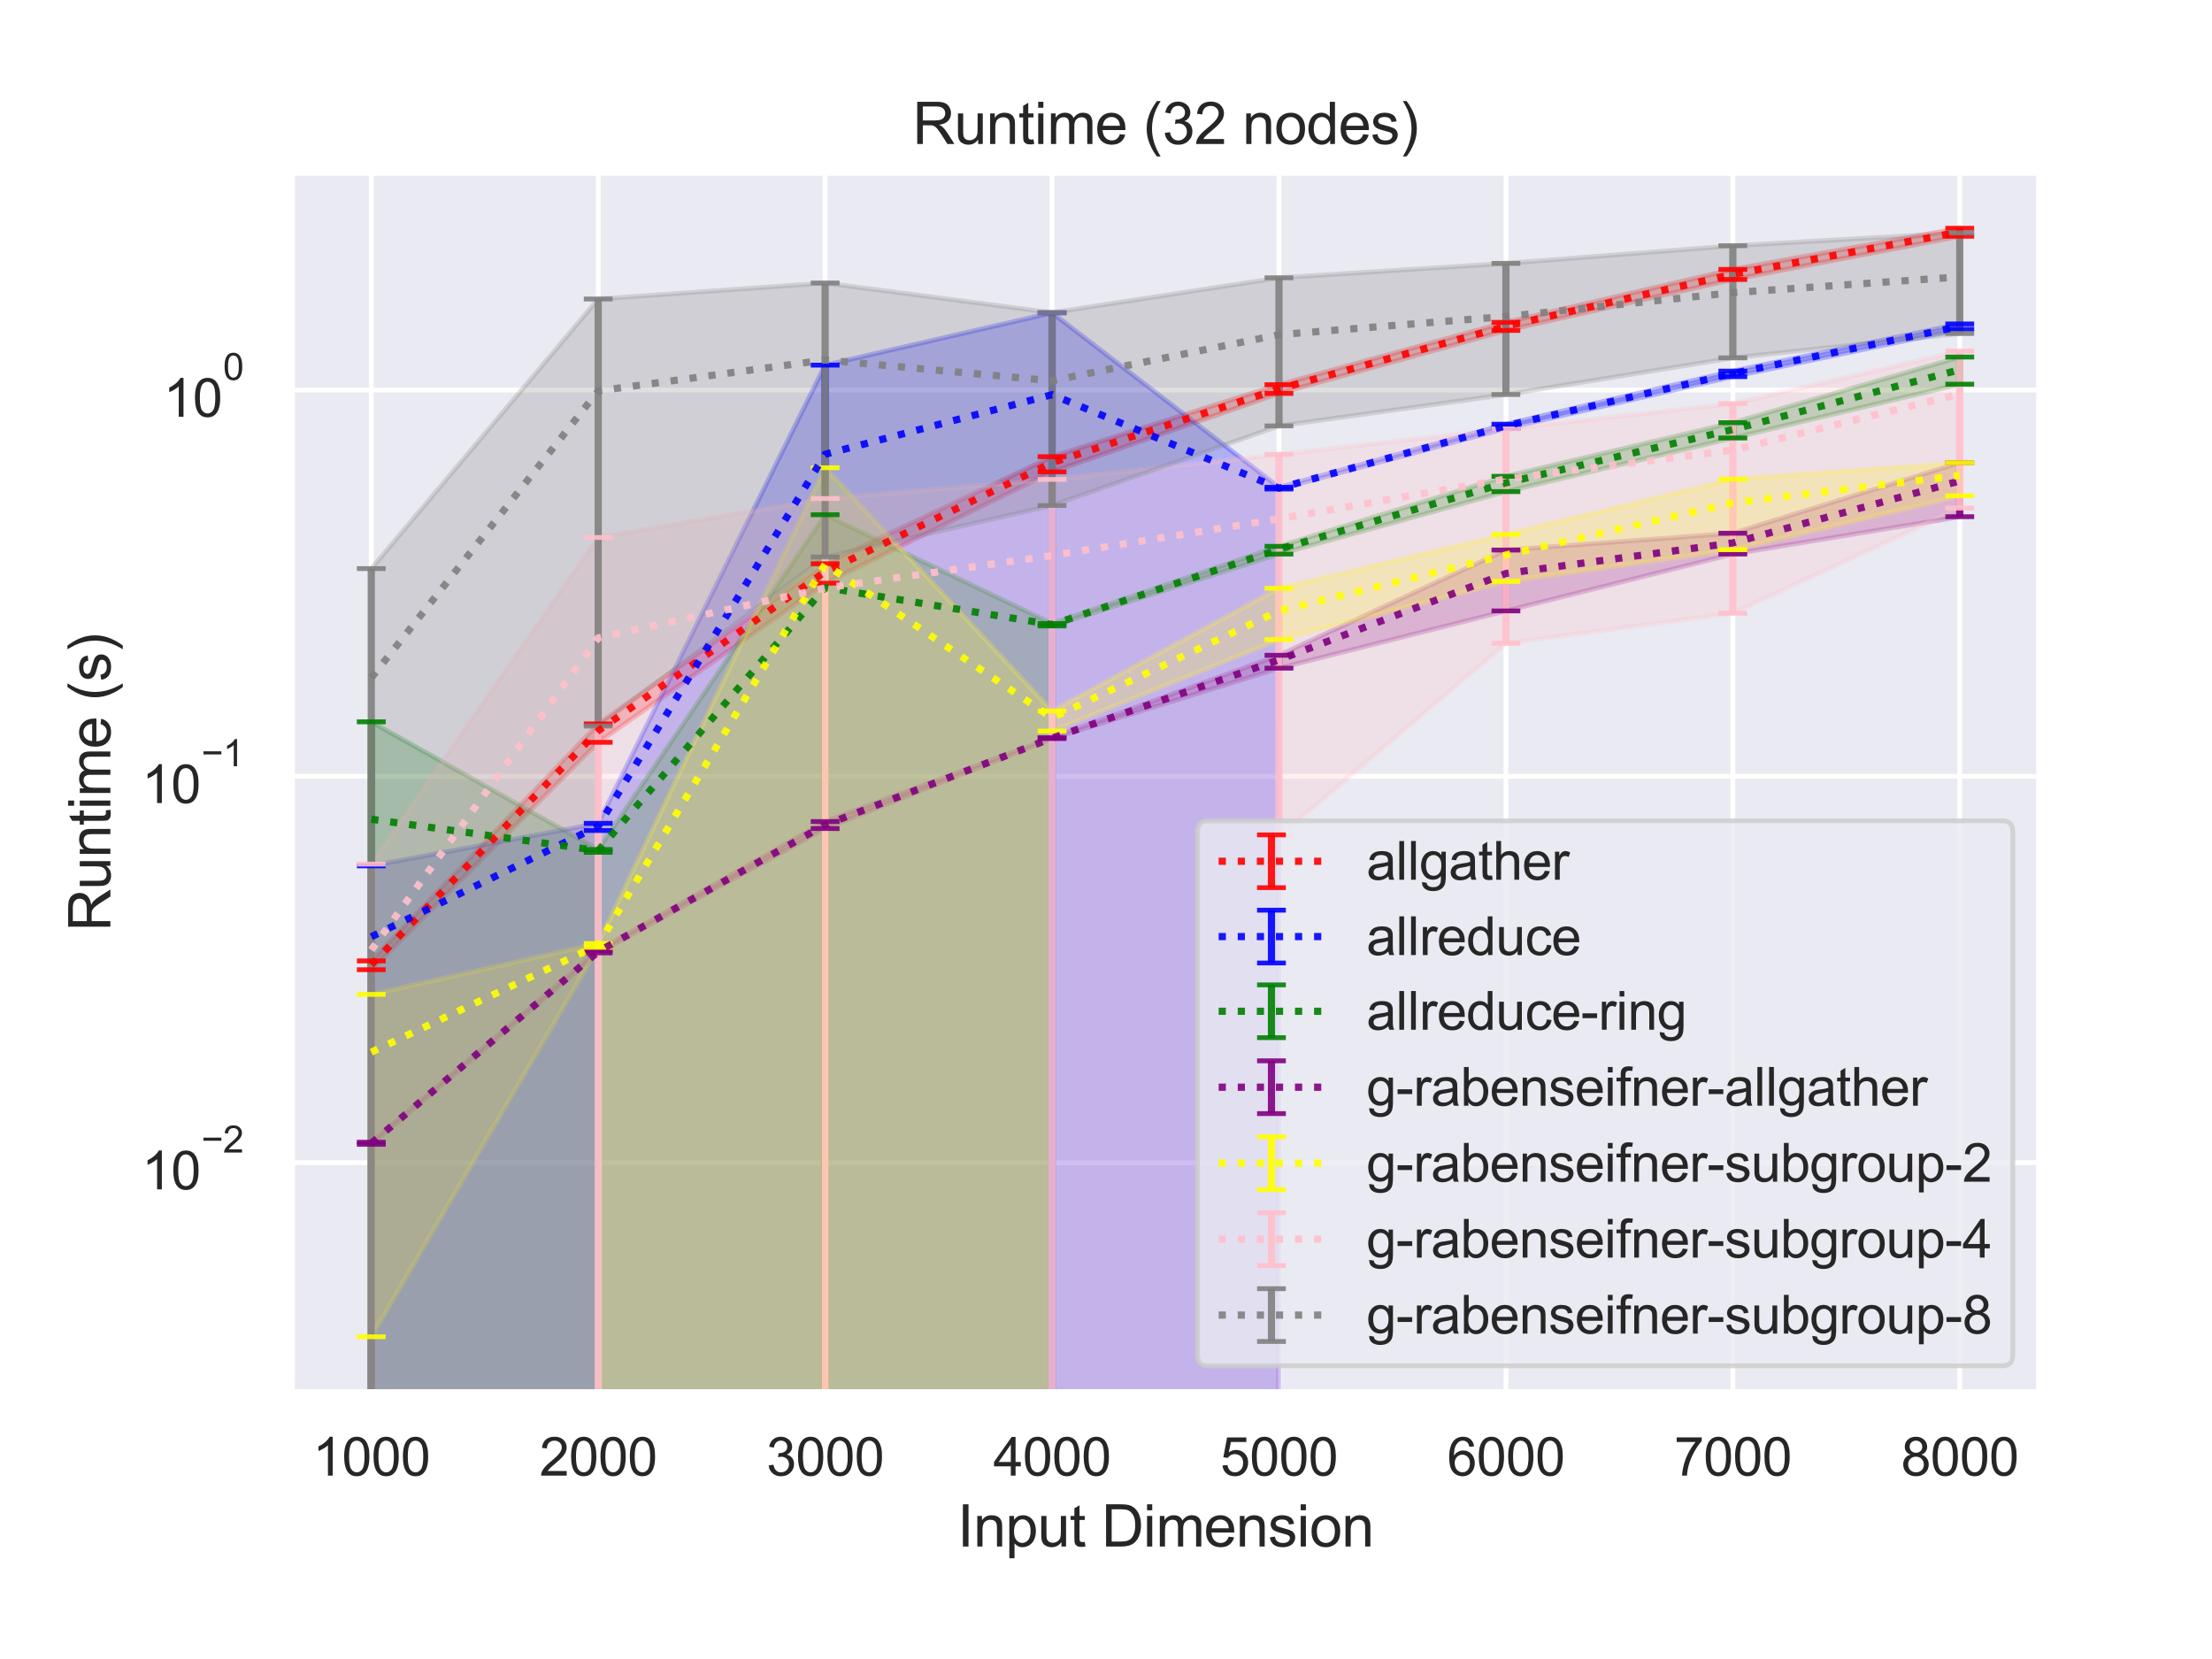 <?xml version="1.0" encoding="utf-8" standalone="no"?>
<!DOCTYPE svg PUBLIC "-//W3C//DTD SVG 1.1//EN"
  "http://www.w3.org/Graphics/SVG/1.1/DTD/svg11.dtd">
<svg height="345.6pt" version="1.1" viewBox="0 0 460.8 345.6" width="460.8pt" xmlns="http://www.w3.org/2000/svg" xmlns:xlink="http://www.w3.org/1999/xlink">
 <defs>
  <style type="text/css">*{stroke-linecap:butt;stroke-linejoin:round;}</style>
 </defs>
 <g id="figure_1">
  <g id="patch_1">
   <path d="M 0 345.6 
L 460.8 345.6 
L 460.8 0 
L 0 0 
z
" style="fill:#ffffff;"/>
  </g>
  <g id="axes_1">
   <g id="patch_2">
    <path d="M 60.8 290.02 
L 424.8 290.02 
L 424.8 36 
L 60.8 36 
z
" style="fill:#eaeaf2;"/>
   </g>
   <g id="matplotlib.axis_1">
    <g id="xtick_1">
     <g id="line2d_1">
      <path clip-path="url(#pe8721e3719)" d="M 77.345 290.02 
L 77.345 36 
" style="fill:none;stroke:#ffffff;stroke-linecap:round;"/>
     </g>
     <g id="text_1">
      <!-- 1000 -->
      <g style="fill:#262626;" transform="translate(65.111 307.394)scale(0.11 -0.11)">
       <defs>
        <path d="M 2384 0 
L 1822 0 
L 1822 3584 
Q 1619 3391 1289 3197 
Q 959 3003 697 2906 
L 697 3450 
Q 1169 3672 1522 3987 
Q 1875 4303 2022 4600 
L 2384 4600 
L 2384 0 
z
" id="ArialMT-31" transform="scale(0.016)"/>
        <path d="M 266 2259 
Q 266 3072 433 3567 
Q 600 4063 929 4331 
Q 1259 4600 1759 4600 
Q 2128 4600 2406 4451 
Q 2684 4303 2865 4023 
Q 3047 3744 3150 3342 
Q 3253 2941 3253 2259 
Q 3253 1453 3087 958 
Q 2922 463 2592 192 
Q 2263 -78 1759 -78 
Q 1097 -78 719 397 
Q 266 969 266 2259 
z
M 844 2259 
Q 844 1131 1108 757 
Q 1372 384 1759 384 
Q 2147 384 2411 759 
Q 2675 1134 2675 2259 
Q 2675 3391 2411 3762 
Q 2147 4134 1753 4134 
Q 1366 4134 1134 3806 
Q 844 3388 844 2259 
z
" id="ArialMT-30" transform="scale(0.016)"/>
       </defs>
       <use xlink:href="#ArialMT-31"/>
       <use x="55.615" xlink:href="#ArialMT-30"/>
       <use x="111.23" xlink:href="#ArialMT-30"/>
       <use x="166.846" xlink:href="#ArialMT-30"/>
      </g>
     </g>
    </g>
    <g id="xtick_2">
     <g id="line2d_2">
      <path clip-path="url(#pe8721e3719)" d="M 124.618 290.02 
L 124.618 36 
" style="fill:none;stroke:#ffffff;stroke-linecap:round;"/>
     </g>
     <g id="text_2">
      <!-- 2000 -->
      <g style="fill:#262626;" transform="translate(112.384 307.394)scale(0.11 -0.11)">
       <defs>
        <path d="M 3222 541 
L 3222 0 
L 194 0 
Q 188 203 259 391 
Q 375 700 629 1000 
Q 884 1300 1366 1694 
Q 2113 2306 2375 2664 
Q 2638 3022 2638 3341 
Q 2638 3675 2398 3904 
Q 2159 4134 1775 4134 
Q 1369 4134 1125 3890 
Q 881 3647 878 3216 
L 300 3275 
Q 359 3922 746 4261 
Q 1134 4600 1788 4600 
Q 2447 4600 2831 4234 
Q 3216 3869 3216 3328 
Q 3216 3053 3103 2787 
Q 2991 2522 2730 2228 
Q 2469 1934 1863 1422 
Q 1356 997 1212 845 
Q 1069 694 975 541 
L 3222 541 
z
" id="ArialMT-32" transform="scale(0.016)"/>
       </defs>
       <use xlink:href="#ArialMT-32"/>
       <use x="55.615" xlink:href="#ArialMT-30"/>
       <use x="111.23" xlink:href="#ArialMT-30"/>
       <use x="166.846" xlink:href="#ArialMT-30"/>
      </g>
     </g>
    </g>
    <g id="xtick_3">
     <g id="line2d_3">
      <path clip-path="url(#pe8721e3719)" d="M 171.891 290.02 
L 171.891 36 
" style="fill:none;stroke:#ffffff;stroke-linecap:round;"/>
     </g>
     <g id="text_3">
      <!-- 3000 -->
      <g style="fill:#262626;" transform="translate(159.657 307.394)scale(0.11 -0.11)">
       <defs>
        <path d="M 269 1209 
L 831 1284 
Q 928 806 1161 595 
Q 1394 384 1728 384 
Q 2125 384 2398 659 
Q 2672 934 2672 1341 
Q 2672 1728 2419 1979 
Q 2166 2231 1775 2231 
Q 1616 2231 1378 2169 
L 1441 2663 
Q 1497 2656 1531 2656 
Q 1891 2656 2178 2843 
Q 2466 3031 2466 3422 
Q 2466 3731 2256 3934 
Q 2047 4138 1716 4138 
Q 1388 4138 1169 3931 
Q 950 3725 888 3313 
L 325 3413 
Q 428 3978 793 4289 
Q 1159 4600 1703 4600 
Q 2078 4600 2393 4439 
Q 2709 4278 2876 4000 
Q 3044 3722 3044 3409 
Q 3044 3113 2884 2869 
Q 2725 2625 2413 2481 
Q 2819 2388 3044 2092 
Q 3269 1797 3269 1353 
Q 3269 753 2831 336 
Q 2394 -81 1725 -81 
Q 1122 -81 723 278 
Q 325 638 269 1209 
z
" id="ArialMT-33" transform="scale(0.016)"/>
       </defs>
       <use xlink:href="#ArialMT-33"/>
       <use x="55.615" xlink:href="#ArialMT-30"/>
       <use x="111.23" xlink:href="#ArialMT-30"/>
       <use x="166.846" xlink:href="#ArialMT-30"/>
      </g>
     </g>
    </g>
    <g id="xtick_4">
     <g id="line2d_4">
      <path clip-path="url(#pe8721e3719)" d="M 219.164 290.02 
L 219.164 36 
" style="fill:none;stroke:#ffffff;stroke-linecap:round;"/>
     </g>
     <g id="text_4">
      <!-- 4000 -->
      <g style="fill:#262626;" transform="translate(206.93 307.394)scale(0.11 -0.11)">
       <defs>
        <path d="M 2069 0 
L 2069 1097 
L 81 1097 
L 81 1613 
L 2172 4581 
L 2631 4581 
L 2631 1613 
L 3250 1613 
L 3250 1097 
L 2631 1097 
L 2631 0 
L 2069 0 
z
M 2069 1613 
L 2069 3678 
L 634 1613 
L 2069 1613 
z
" id="ArialMT-34" transform="scale(0.016)"/>
       </defs>
       <use xlink:href="#ArialMT-34"/>
       <use x="55.615" xlink:href="#ArialMT-30"/>
       <use x="111.23" xlink:href="#ArialMT-30"/>
       <use x="166.846" xlink:href="#ArialMT-30"/>
      </g>
     </g>
    </g>
    <g id="xtick_5">
     <g id="line2d_5">
      <path clip-path="url(#pe8721e3719)" d="M 266.436 290.02 
L 266.436 36 
" style="fill:none;stroke:#ffffff;stroke-linecap:round;"/>
     </g>
     <g id="text_5">
      <!-- 5000 -->
      <g style="fill:#262626;" transform="translate(254.202 307.394)scale(0.11 -0.11)">
       <defs>
        <path d="M 266 1200 
L 856 1250 
Q 922 819 1161 601 
Q 1400 384 1738 384 
Q 2144 384 2425 690 
Q 2706 997 2706 1503 
Q 2706 1984 2436 2262 
Q 2166 2541 1728 2541 
Q 1456 2541 1237 2417 
Q 1019 2294 894 2097 
L 366 2166 
L 809 4519 
L 3088 4519 
L 3088 3981 
L 1259 3981 
L 1013 2750 
Q 1425 3038 1878 3038 
Q 2478 3038 2890 2622 
Q 3303 2206 3303 1553 
Q 3303 931 2941 478 
Q 2500 -78 1738 -78 
Q 1113 -78 717 272 
Q 322 622 266 1200 
z
" id="ArialMT-35" transform="scale(0.016)"/>
       </defs>
       <use xlink:href="#ArialMT-35"/>
       <use x="55.615" xlink:href="#ArialMT-30"/>
       <use x="111.23" xlink:href="#ArialMT-30"/>
       <use x="166.846" xlink:href="#ArialMT-30"/>
      </g>
     </g>
    </g>
    <g id="xtick_6">
     <g id="line2d_6">
      <path clip-path="url(#pe8721e3719)" d="M 313.709 290.02 
L 313.709 36 
" style="fill:none;stroke:#ffffff;stroke-linecap:round;"/>
     </g>
     <g id="text_6">
      <!-- 6000 -->
      <g style="fill:#262626;" transform="translate(301.475 307.394)scale(0.11 -0.11)">
       <defs>
        <path d="M 3184 3459 
L 2625 3416 
Q 2550 3747 2413 3897 
Q 2184 4138 1850 4138 
Q 1581 4138 1378 3988 
Q 1113 3794 959 3422 
Q 806 3050 800 2363 
Q 1003 2672 1297 2822 
Q 1591 2972 1913 2972 
Q 2475 2972 2870 2558 
Q 3266 2144 3266 1488 
Q 3266 1056 3080 686 
Q 2894 316 2569 119 
Q 2244 -78 1831 -78 
Q 1128 -78 684 439 
Q 241 956 241 2144 
Q 241 3472 731 4075 
Q 1159 4600 1884 4600 
Q 2425 4600 2770 4297 
Q 3116 3994 3184 3459 
z
M 888 1484 
Q 888 1194 1011 928 
Q 1134 663 1356 523 
Q 1578 384 1822 384 
Q 2178 384 2434 671 
Q 2691 959 2691 1453 
Q 2691 1928 2437 2201 
Q 2184 2475 1800 2475 
Q 1419 2475 1153 2201 
Q 888 1928 888 1484 
z
" id="ArialMT-36" transform="scale(0.016)"/>
       </defs>
       <use xlink:href="#ArialMT-36"/>
       <use x="55.615" xlink:href="#ArialMT-30"/>
       <use x="111.23" xlink:href="#ArialMT-30"/>
       <use x="166.846" xlink:href="#ArialMT-30"/>
      </g>
     </g>
    </g>
    <g id="xtick_7">
     <g id="line2d_7">
      <path clip-path="url(#pe8721e3719)" d="M 360.982 290.02 
L 360.982 36 
" style="fill:none;stroke:#ffffff;stroke-linecap:round;"/>
     </g>
     <g id="text_7">
      <!-- 7000 -->
      <g style="fill:#262626;" transform="translate(348.748 307.394)scale(0.11 -0.11)">
       <defs>
        <path d="M 303 3981 
L 303 4522 
L 3269 4522 
L 3269 4084 
Q 2831 3619 2401 2847 
Q 1972 2075 1738 1259 
Q 1569 684 1522 0 
L 944 0 
Q 953 541 1156 1306 
Q 1359 2072 1739 2783 
Q 2119 3494 2547 3981 
L 303 3981 
z
" id="ArialMT-37" transform="scale(0.016)"/>
       </defs>
       <use xlink:href="#ArialMT-37"/>
       <use x="55.615" xlink:href="#ArialMT-30"/>
       <use x="111.23" xlink:href="#ArialMT-30"/>
       <use x="166.846" xlink:href="#ArialMT-30"/>
      </g>
     </g>
    </g>
    <g id="xtick_8">
     <g id="line2d_8">
      <path clip-path="url(#pe8721e3719)" d="M 408.255 290.02 
L 408.255 36 
" style="fill:none;stroke:#ffffff;stroke-linecap:round;"/>
     </g>
     <g id="text_8">
      <!-- 8000 -->
      <g style="fill:#262626;" transform="translate(396.02 307.394)scale(0.11 -0.11)">
       <defs>
        <path d="M 1131 2484 
Q 781 2613 612 2850 
Q 444 3088 444 3419 
Q 444 3919 803 4259 
Q 1163 4600 1759 4600 
Q 2359 4600 2725 4251 
Q 3091 3903 3091 3403 
Q 3091 3084 2923 2848 
Q 2756 2613 2416 2484 
Q 2838 2347 3058 2040 
Q 3278 1734 3278 1309 
Q 3278 722 2862 322 
Q 2447 -78 1769 -78 
Q 1091 -78 675 323 
Q 259 725 259 1325 
Q 259 1772 486 2073 
Q 713 2375 1131 2484 
z
M 1019 3438 
Q 1019 3113 1228 2906 
Q 1438 2700 1772 2700 
Q 2097 2700 2305 2904 
Q 2513 3109 2513 3406 
Q 2513 3716 2298 3927 
Q 2084 4138 1766 4138 
Q 1444 4138 1231 3931 
Q 1019 3725 1019 3438 
z
M 838 1322 
Q 838 1081 952 856 
Q 1066 631 1291 507 
Q 1516 384 1775 384 
Q 2178 384 2440 643 
Q 2703 903 2703 1303 
Q 2703 1709 2433 1975 
Q 2163 2241 1756 2241 
Q 1359 2241 1098 1978 
Q 838 1716 838 1322 
z
" id="ArialMT-38" transform="scale(0.016)"/>
       </defs>
       <use xlink:href="#ArialMT-38"/>
       <use x="55.615" xlink:href="#ArialMT-30"/>
       <use x="111.23" xlink:href="#ArialMT-30"/>
       <use x="166.846" xlink:href="#ArialMT-30"/>
      </g>
     </g>
    </g>
    <g id="text_9">
     <!-- Input Dimension -->
     <g style="fill:#262626;" transform="translate(199.446 322.169)scale(0.12 -0.12)">
      <defs>
       <path d="M 597 0 
L 597 4581 
L 1203 4581 
L 1203 0 
L 597 0 
z
" id="ArialMT-49" transform="scale(0.016)"/>
       <path d="M 422 0 
L 422 3319 
L 928 3319 
L 928 2847 
Q 1294 3394 1984 3394 
Q 2284 3394 2536 3286 
Q 2788 3178 2913 3003 
Q 3038 2828 3088 2588 
Q 3119 2431 3119 2041 
L 3119 0 
L 2556 0 
L 2556 2019 
Q 2556 2363 2490 2533 
Q 2425 2703 2258 2804 
Q 2091 2906 1866 2906 
Q 1506 2906 1245 2678 
Q 984 2450 984 1813 
L 984 0 
L 422 0 
z
" id="ArialMT-6e" transform="scale(0.016)"/>
       <path d="M 422 -1272 
L 422 3319 
L 934 3319 
L 934 2888 
Q 1116 3141 1344 3267 
Q 1572 3394 1897 3394 
Q 2322 3394 2647 3175 
Q 2972 2956 3137 2557 
Q 3303 2159 3303 1684 
Q 3303 1175 3120 767 
Q 2938 359 2589 142 
Q 2241 -75 1856 -75 
Q 1575 -75 1351 44 
Q 1128 163 984 344 
L 984 -1272 
L 422 -1272 
z
M 931 1641 
Q 931 1000 1190 694 
Q 1450 388 1819 388 
Q 2194 388 2461 705 
Q 2728 1022 2728 1688 
Q 2728 2322 2467 2637 
Q 2206 2953 1844 2953 
Q 1484 2953 1207 2617 
Q 931 2281 931 1641 
z
" id="ArialMT-70" transform="scale(0.016)"/>
       <path d="M 2597 0 
L 2597 488 
Q 2209 -75 1544 -75 
Q 1250 -75 995 37 
Q 741 150 617 320 
Q 494 491 444 738 
Q 409 903 409 1263 
L 409 3319 
L 972 3319 
L 972 1478 
Q 972 1038 1006 884 
Q 1059 663 1231 536 
Q 1403 409 1656 409 
Q 1909 409 2131 539 
Q 2353 669 2445 892 
Q 2538 1116 2538 1541 
L 2538 3319 
L 3100 3319 
L 3100 0 
L 2597 0 
z
" id="ArialMT-75" transform="scale(0.016)"/>
       <path d="M 1650 503 
L 1731 6 
Q 1494 -44 1306 -44 
Q 1000 -44 831 53 
Q 663 150 594 308 
Q 525 466 525 972 
L 525 2881 
L 113 2881 
L 113 3319 
L 525 3319 
L 525 4141 
L 1084 4478 
L 1084 3319 
L 1650 3319 
L 1650 2881 
L 1084 2881 
L 1084 941 
Q 1084 700 1114 631 
Q 1144 563 1211 522 
Q 1278 481 1403 481 
Q 1497 481 1650 503 
z
" id="ArialMT-74" transform="scale(0.016)"/>
       <path id="ArialMT-20" transform="scale(0.016)"/>
       <path d="M 494 0 
L 494 4581 
L 2072 4581 
Q 2606 4581 2888 4516 
Q 3281 4425 3559 4188 
Q 3922 3881 4101 3404 
Q 4281 2928 4281 2316 
Q 4281 1794 4159 1391 
Q 4038 988 3847 723 
Q 3656 459 3429 307 
Q 3203 156 2883 78 
Q 2563 0 2147 0 
L 494 0 
z
M 1100 541 
L 2078 541 
Q 2531 541 2789 625 
Q 3047 709 3200 863 
Q 3416 1078 3536 1442 
Q 3656 1806 3656 2325 
Q 3656 3044 3420 3430 
Q 3184 3816 2847 3947 
Q 2603 4041 2063 4041 
L 1100 4041 
L 1100 541 
z
" id="ArialMT-44" transform="scale(0.016)"/>
       <path d="M 425 3934 
L 425 4581 
L 988 4581 
L 988 3934 
L 425 3934 
z
M 425 0 
L 425 3319 
L 988 3319 
L 988 0 
L 425 0 
z
" id="ArialMT-69" transform="scale(0.016)"/>
       <path d="M 422 0 
L 422 3319 
L 925 3319 
L 925 2853 
Q 1081 3097 1340 3245 
Q 1600 3394 1931 3394 
Q 2300 3394 2536 3241 
Q 2772 3088 2869 2813 
Q 3263 3394 3894 3394 
Q 4388 3394 4653 3120 
Q 4919 2847 4919 2278 
L 4919 0 
L 4359 0 
L 4359 2091 
Q 4359 2428 4304 2576 
Q 4250 2725 4106 2815 
Q 3963 2906 3769 2906 
Q 3419 2906 3187 2673 
Q 2956 2441 2956 1928 
L 2956 0 
L 2394 0 
L 2394 2156 
Q 2394 2531 2256 2718 
Q 2119 2906 1806 2906 
Q 1569 2906 1367 2781 
Q 1166 2656 1075 2415 
Q 984 2175 984 1722 
L 984 0 
L 422 0 
z
" id="ArialMT-6d" transform="scale(0.016)"/>
       <path d="M 2694 1069 
L 3275 997 
Q 3138 488 2766 206 
Q 2394 -75 1816 -75 
Q 1088 -75 661 373 
Q 234 822 234 1631 
Q 234 2469 665 2931 
Q 1097 3394 1784 3394 
Q 2450 3394 2872 2941 
Q 3294 2488 3294 1666 
Q 3294 1616 3291 1516 
L 816 1516 
Q 847 969 1125 678 
Q 1403 388 1819 388 
Q 2128 388 2347 550 
Q 2566 713 2694 1069 
z
M 847 1978 
L 2700 1978 
Q 2663 2397 2488 2606 
Q 2219 2931 1791 2931 
Q 1403 2931 1139 2672 
Q 875 2413 847 1978 
z
" id="ArialMT-65" transform="scale(0.016)"/>
       <path d="M 197 991 
L 753 1078 
Q 800 744 1014 566 
Q 1228 388 1613 388 
Q 2000 388 2187 545 
Q 2375 703 2375 916 
Q 2375 1106 2209 1216 
Q 2094 1291 1634 1406 
Q 1016 1563 777 1677 
Q 538 1791 414 1992 
Q 291 2194 291 2438 
Q 291 2659 392 2848 
Q 494 3038 669 3163 
Q 800 3259 1026 3326 
Q 1253 3394 1513 3394 
Q 1903 3394 2198 3281 
Q 2494 3169 2634 2976 
Q 2775 2784 2828 2463 
L 2278 2388 
Q 2241 2644 2061 2787 
Q 1881 2931 1553 2931 
Q 1166 2931 1000 2803 
Q 834 2675 834 2503 
Q 834 2394 903 2306 
Q 972 2216 1119 2156 
Q 1203 2125 1616 2013 
Q 2213 1853 2448 1751 
Q 2684 1650 2818 1456 
Q 2953 1263 2953 975 
Q 2953 694 2789 445 
Q 2625 197 2315 61 
Q 2006 -75 1616 -75 
Q 969 -75 630 194 
Q 291 463 197 991 
z
" id="ArialMT-73" transform="scale(0.016)"/>
       <path d="M 213 1659 
Q 213 2581 725 3025 
Q 1153 3394 1769 3394 
Q 2453 3394 2887 2945 
Q 3322 2497 3322 1706 
Q 3322 1066 3130 698 
Q 2938 331 2570 128 
Q 2203 -75 1769 -75 
Q 1072 -75 642 372 
Q 213 819 213 1659 
z
M 791 1659 
Q 791 1022 1069 705 
Q 1347 388 1769 388 
Q 2188 388 2466 706 
Q 2744 1025 2744 1678 
Q 2744 2294 2464 2611 
Q 2184 2928 1769 2928 
Q 1347 2928 1069 2612 
Q 791 2297 791 1659 
z
" id="ArialMT-6f" transform="scale(0.016)"/>
      </defs>
      <use xlink:href="#ArialMT-49"/>
      <use x="27.783" xlink:href="#ArialMT-6e"/>
      <use x="83.398" xlink:href="#ArialMT-70"/>
      <use x="139.014" xlink:href="#ArialMT-75"/>
      <use x="194.629" xlink:href="#ArialMT-74"/>
      <use x="222.412" xlink:href="#ArialMT-20"/>
      <use x="250.195" xlink:href="#ArialMT-44"/>
      <use x="322.412" xlink:href="#ArialMT-69"/>
      <use x="344.629" xlink:href="#ArialMT-6d"/>
      <use x="427.93" xlink:href="#ArialMT-65"/>
      <use x="483.545" xlink:href="#ArialMT-6e"/>
      <use x="539.16" xlink:href="#ArialMT-73"/>
      <use x="589.16" xlink:href="#ArialMT-69"/>
      <use x="611.377" xlink:href="#ArialMT-6f"/>
      <use x="666.992" xlink:href="#ArialMT-6e"/>
     </g>
    </g>
   </g>
   <g id="matplotlib.axis_2">
    <g id="ytick_1">
     <g id="line2d_9">
      <path clip-path="url(#pe8721e3719)" d="M 60.8 242.202 
L 424.8 242.202 
" style="fill:none;stroke:#ffffff;stroke-linecap:round;"/>
     </g>
     <g id="text_10">
      <!-- $\mathdefault{10^{-2}}$ -->
      <g style="fill:#262626;" transform="translate(29.52 247.874)scale(0.11 -0.11)">
       <defs>
        <path d="M 3381 1997 
L 356 1997 
L 356 2522 
L 3381 2522 
L 3381 1997 
z
" id="ArialMT-2212" transform="scale(0.016)"/>
       </defs>
       <use transform="translate(0 0.994)" xlink:href="#ArialMT-31"/>
       <use transform="translate(55.615 0.994)" xlink:href="#ArialMT-30"/>
       <use transform="translate(112.973 70.688)scale(0.7)" xlink:href="#ArialMT-2212"/>
       <use transform="translate(153.852 70.688)scale(0.7)" xlink:href="#ArialMT-32"/>
      </g>
     </g>
    </g>
    <g id="ytick_2">
     <g id="line2d_10">
      <path clip-path="url(#pe8721e3719)" d="M 60.8 161.724 
L 424.8 161.724 
" style="fill:none;stroke:#ffffff;stroke-linecap:round;"/>
     </g>
     <g id="text_11">
      <!-- $\mathdefault{10^{-1}}$ -->
      <g style="fill:#262626;" transform="translate(29.52 167.396)scale(0.11 -0.11)">
       <use transform="translate(0 0.994)" xlink:href="#ArialMT-31"/>
       <use transform="translate(55.615 0.994)" xlink:href="#ArialMT-30"/>
       <use transform="translate(112.973 70.688)scale(0.7)" xlink:href="#ArialMT-2212"/>
       <use transform="translate(153.852 70.688)scale(0.7)" xlink:href="#ArialMT-31"/>
      </g>
     </g>
    </g>
    <g id="ytick_3">
     <g id="line2d_11">
      <path clip-path="url(#pe8721e3719)" d="M 60.8 81.247 
L 424.8 81.247 
" style="fill:none;stroke:#ffffff;stroke-linecap:round;"/>
     </g>
     <g id="text_12">
      <!-- $\mathdefault{10^{0}}$ -->
      <g style="fill:#262626;" transform="translate(34.03 86.919)scale(0.11 -0.11)">
       <use transform="translate(0 0.994)" xlink:href="#ArialMT-31"/>
       <use transform="translate(55.615 0.994)" xlink:href="#ArialMT-30"/>
       <use transform="translate(112.973 70.688)scale(0.7)" xlink:href="#ArialMT-30"/>
      </g>
     </g>
    </g>
    <g id="ytick_4"/>
    <g id="ytick_5"/>
    <g id="ytick_6"/>
    <g id="ytick_7"/>
    <g id="ytick_8"/>
    <g id="ytick_9"/>
    <g id="ytick_10"/>
    <g id="ytick_11"/>
    <g id="ytick_12"/>
    <g id="ytick_13"/>
    <g id="ytick_14"/>
    <g id="ytick_15"/>
    <g id="ytick_16"/>
    <g id="ytick_17"/>
    <g id="ytick_18"/>
    <g id="ytick_19"/>
    <g id="ytick_20"/>
    <g id="ytick_21"/>
    <g id="ytick_22"/>
    <g id="ytick_23"/>
    <g id="ytick_24"/>
    <g id="ytick_25"/>
    <g id="ytick_26"/>
    <g id="ytick_27"/>
    <g id="ytick_28"/>
    <g id="text_13">
     <!-- Runtime (s) -->
     <g style="fill:#262626;" transform="translate(22.994 194.013)rotate(-90)scale(0.12 -0.12)">
      <defs>
       <path d="M 503 0 
L 503 4581 
L 2534 4581 
Q 3147 4581 3465 4457 
Q 3784 4334 3975 4021 
Q 4166 3709 4166 3331 
Q 4166 2844 3850 2509 
Q 3534 2175 2875 2084 
Q 3116 1969 3241 1856 
Q 3506 1613 3744 1247 
L 4541 0 
L 3778 0 
L 3172 953 
Q 2906 1366 2734 1584 
Q 2563 1803 2427 1890 
Q 2291 1978 2150 2013 
Q 2047 2034 1813 2034 
L 1109 2034 
L 1109 0 
L 503 0 
z
M 1109 2559 
L 2413 2559 
Q 2828 2559 3062 2645 
Q 3297 2731 3419 2920 
Q 3541 3109 3541 3331 
Q 3541 3656 3305 3865 
Q 3069 4075 2559 4075 
L 1109 4075 
L 1109 2559 
z
" id="ArialMT-52" transform="scale(0.016)"/>
       <path d="M 1497 -1347 
Q 1031 -759 709 28 
Q 388 816 388 1659 
Q 388 2403 628 3084 
Q 909 3875 1497 4659 
L 1900 4659 
Q 1522 4009 1400 3731 
Q 1209 3300 1100 2831 
Q 966 2247 966 1656 
Q 966 153 1900 -1347 
L 1497 -1347 
z
" id="ArialMT-28" transform="scale(0.016)"/>
       <path d="M 791 -1347 
L 388 -1347 
Q 1322 153 1322 1656 
Q 1322 2244 1188 2822 
Q 1081 3291 891 3722 
Q 769 4003 388 4659 
L 791 4659 
Q 1378 3875 1659 3084 
Q 1900 2403 1900 1659 
Q 1900 816 1576 28 
Q 1253 -759 791 -1347 
z
" id="ArialMT-29" transform="scale(0.016)"/>
      </defs>
      <use xlink:href="#ArialMT-52"/>
      <use x="72.217" xlink:href="#ArialMT-75"/>
      <use x="127.832" xlink:href="#ArialMT-6e"/>
      <use x="183.447" xlink:href="#ArialMT-74"/>
      <use x="211.23" xlink:href="#ArialMT-69"/>
      <use x="233.447" xlink:href="#ArialMT-6d"/>
      <use x="316.748" xlink:href="#ArialMT-65"/>
      <use x="372.363" xlink:href="#ArialMT-20"/>
      <use x="400.146" xlink:href="#ArialMT-28"/>
      <use x="433.447" xlink:href="#ArialMT-73"/>
      <use x="483.447" xlink:href="#ArialMT-29"/>
     </g>
    </g>
   </g>
   <g id="PolyCollection_1">
    <defs>
     <path d="M 77.345 -145.428 
L 77.345 -143.588 
L 124.618 -190.958 
L 171.891 -224.119 
L 219.164 -247.302 
L 266.436 -263.652 
L 313.709 -276.762 
L 360.982 -287.381 
L 408.255 -296.383 
L 408.255 -298.054 
L 408.255 -298.054 
L 360.982 -289.481 
L 313.709 -278.451 
L 266.436 -265.458 
L 219.164 -250.467 
L 171.891 -228.164 
L 124.618 -194.81 
L 77.345 -145.428 
z
" id="m0f13b06c4b" style="stroke:#ff0000;stroke-opacity:0.25;"/>
    </defs>
    <g clip-path="url(#pe8721e3719)">
     <use style="fill:#ff0000;fill-opacity:0.25;stroke:#ff0000;stroke-opacity:0.25;" x="0" xlink:href="#m0f13b06c4b" y="345.6"/>
    </g>
   </g>
   <g id="PolyCollection_2">
    <path clip-path="url(#pe8721e3719)" d="M 77.345 180.382 
L 77.345 80558.592 
L 124.618 173.01 
L 171.891 80558.592 
L 219.164 80558.592 
L 266.436 101.874 
L 313.709 89.24 
L 360.982 78.46 
L 408.255 68.6 
L 408.255 67.487 
L 408.255 67.487 
L 360.982 77.312 
L 313.709 88.372 
L 266.436 101.508 
L 219.164 65.157 
L 171.891 76.063 
L 124.618 171.514 
L 77.345 180.382 
z
" style="fill:#0000ff;fill-opacity:0.25;stroke:#0000ff;stroke-opacity:0.25;"/>
   </g>
   <g id="PolyCollection_3">
    <path clip-path="url(#pe8721e3719)" d="M 77.345 150.369 
L 77.345 80558.592 
L 124.618 177.548 
L 171.891 80558.592 
L 219.164 130.392 
L 266.436 115.43 
L 313.709 102.41 
L 360.982 91.238 
L 408.255 80.031 
L 408.255 74.381 
L 408.255 74.381 
L 360.982 88.054 
L 313.709 99.221 
L 266.436 113.812 
L 219.164 129.897 
L 171.891 107.233 
L 124.618 176.967 
L 77.345 150.369 
z
" style="fill:#008000;fill-opacity:0.25;stroke:#008000;stroke-opacity:0.25;"/>
   </g>
   <g id="PolyCollection_4">
    <defs>
     <path d="M 77.345 -107.662 
L 77.345 -107.223 
L 124.618 -147.101 
L 171.891 -172.994 
L 219.164 -191.741 
L 266.436 -206.405 
L 313.709 -218.339 
L 360.982 -230.184 
L 408.255 -237.961 
L 408.255 -249.208 
L 408.255 -249.208 
L 360.982 -234.516 
L 313.709 -231.016 
L 266.436 -209.094 
L 219.164 -191.931 
L 171.891 -174.461 
L 124.618 -147.615 
L 77.345 -107.662 
z
" id="m2a26f5c2f2" style="stroke:#800080;stroke-opacity:0.25;"/>
    </defs>
    <g clip-path="url(#pe8721e3719)">
     <use style="fill:#800080;fill-opacity:0.25;stroke:#800080;stroke-opacity:0.25;" x="0" xlink:href="#m2a26f5c2f2" y="345.6"/>
    </g>
   </g>
   <g id="PolyCollection_5">
    <path clip-path="url(#pe8721e3719)" d="M 77.345 207.15 
L 77.345 278.474 
L 124.618 197.334 
L 171.891 80558.592 
L 219.164 152.293 
L 266.436 133.234 
L 313.709 121.121 
L 360.982 114.514 
L 408.255 103.274 
L 408.255 96.398 
L 408.255 96.398 
L 360.982 99.819 
L 313.709 111.328 
L 266.436 122.548 
L 219.164 148.106 
L 171.891 97.437 
L 124.618 196.556 
L 77.345 207.15 
z
" style="fill:#ffff00;fill-opacity:0.25;stroke:#ffff00;stroke-opacity:0.25;"/>
   </g>
   <g id="PolyCollection_6">
    <path clip-path="url(#pe8721e3719)" d="M 77.345 180.005 
L 77.345 80558.592 
L 124.618 80558.592 
L 171.891 80558.592 
L 219.164 80558.592 
L 266.436 174.214 
L 313.709 134.016 
L 360.982 127.745 
L 408.255 105.848 
L 408.255 73.152 
L 408.255 73.152 
L 360.982 84.083 
L 313.709 89.341 
L 266.436 94.657 
L 219.164 99.867 
L 171.891 103.86 
L 124.618 111.966 
L 77.345 180.005 
z
" style="fill:#ffc0cb;fill-opacity:0.25;stroke:#ffc0cb;stroke-opacity:0.25;"/>
   </g>
   <g id="PolyCollection_7">
    <path clip-path="url(#pe8721e3719)" d="M 77.345 118.451 
L 77.345 80558.592 
L 124.618 151.255 
L 171.891 116.037 
L 219.164 105.304 
L 266.436 88.728 
L 313.709 82.189 
L 360.982 74.553 
L 408.255 69.478 
L 408.255 48.513 
L 408.255 48.513 
L 360.982 51.193 
L 313.709 54.866 
L 266.436 57.869 
L 219.164 65.134 
L 171.891 58.955 
L 124.618 62.288 
L 77.345 118.451 
z
" style="fill:#808080;fill-opacity:0.25;stroke:#808080;stroke-opacity:0.25;"/>
   </g>
   <g id="LineCollection_1">
    <path clip-path="url(#pe8721e3719)" d="M 77.345 202.012 
L 77.345 200.172 
" style="fill:none;stroke:#ff0000;stroke-opacity:0.9;stroke-width:1.5;"/>
    <path clip-path="url(#pe8721e3719)" d="M 124.618 154.642 
L 124.618 150.79 
" style="fill:none;stroke:#ff0000;stroke-opacity:0.9;stroke-width:1.5;"/>
    <path clip-path="url(#pe8721e3719)" d="M 171.891 121.481 
L 171.891 117.436 
" style="fill:none;stroke:#ff0000;stroke-opacity:0.9;stroke-width:1.5;"/>
    <path clip-path="url(#pe8721e3719)" d="M 219.164 98.298 
L 219.164 95.133 
" style="fill:none;stroke:#ff0000;stroke-opacity:0.9;stroke-width:1.5;"/>
    <path clip-path="url(#pe8721e3719)" d="M 266.436 81.948 
L 266.436 80.142 
" style="fill:none;stroke:#ff0000;stroke-opacity:0.9;stroke-width:1.5;"/>
    <path clip-path="url(#pe8721e3719)" d="M 313.709 68.838 
L 313.709 67.149 
" style="fill:none;stroke:#ff0000;stroke-opacity:0.9;stroke-width:1.5;"/>
    <path clip-path="url(#pe8721e3719)" d="M 360.982 58.219 
L 360.982 56.119 
" style="fill:none;stroke:#ff0000;stroke-opacity:0.9;stroke-width:1.5;"/>
    <path clip-path="url(#pe8721e3719)" d="M 408.255 49.217 
L 408.255 47.546 
" style="fill:none;stroke:#ff0000;stroke-opacity:0.9;stroke-width:1.5;"/>
   </g>
   <g id="LineCollection_2">
    <path clip-path="url(#pe8721e3719)" d="M 77.345 346.6 
L 77.345 180.382 
" style="fill:none;stroke:#0000ff;stroke-opacity:0.9;stroke-width:1.5;"/>
    <path clip-path="url(#pe8721e3719)" d="M 124.618 173.01 
L 124.618 171.514 
" style="fill:none;stroke:#0000ff;stroke-opacity:0.9;stroke-width:1.5;"/>
    <path clip-path="url(#pe8721e3719)" d="M 171.891 346.6 
L 171.891 76.063 
" style="fill:none;stroke:#0000ff;stroke-opacity:0.9;stroke-width:1.5;"/>
    <path clip-path="url(#pe8721e3719)" d="M 219.164 346.6 
L 219.164 65.157 
" style="fill:none;stroke:#0000ff;stroke-opacity:0.9;stroke-width:1.5;"/>
    <path clip-path="url(#pe8721e3719)" d="M 266.436 101.874 
L 266.436 101.508 
" style="fill:none;stroke:#0000ff;stroke-opacity:0.9;stroke-width:1.5;"/>
    <path clip-path="url(#pe8721e3719)" d="M 313.709 89.24 
L 313.709 88.372 
" style="fill:none;stroke:#0000ff;stroke-opacity:0.9;stroke-width:1.5;"/>
    <path clip-path="url(#pe8721e3719)" d="M 360.982 78.46 
L 360.982 77.312 
" style="fill:none;stroke:#0000ff;stroke-opacity:0.9;stroke-width:1.5;"/>
    <path clip-path="url(#pe8721e3719)" d="M 408.255 68.6 
L 408.255 67.487 
" style="fill:none;stroke:#0000ff;stroke-opacity:0.9;stroke-width:1.5;"/>
   </g>
   <g id="LineCollection_3">
    <path clip-path="url(#pe8721e3719)" d="M 77.345 346.6 
L 77.345 150.369 
" style="fill:none;stroke:#008000;stroke-opacity:0.9;stroke-width:1.5;"/>
    <path clip-path="url(#pe8721e3719)" d="M 124.618 177.548 
L 124.618 176.967 
" style="fill:none;stroke:#008000;stroke-opacity:0.9;stroke-width:1.5;"/>
    <path clip-path="url(#pe8721e3719)" d="M 171.891 346.6 
L 171.891 107.233 
" style="fill:none;stroke:#008000;stroke-opacity:0.9;stroke-width:1.5;"/>
    <path clip-path="url(#pe8721e3719)" d="M 219.164 130.392 
L 219.164 129.897 
" style="fill:none;stroke:#008000;stroke-opacity:0.9;stroke-width:1.5;"/>
    <path clip-path="url(#pe8721e3719)" d="M 266.436 115.43 
L 266.436 113.812 
" style="fill:none;stroke:#008000;stroke-opacity:0.9;stroke-width:1.5;"/>
    <path clip-path="url(#pe8721e3719)" d="M 313.709 102.41 
L 313.709 99.221 
" style="fill:none;stroke:#008000;stroke-opacity:0.9;stroke-width:1.5;"/>
    <path clip-path="url(#pe8721e3719)" d="M 360.982 91.238 
L 360.982 88.054 
" style="fill:none;stroke:#008000;stroke-opacity:0.9;stroke-width:1.5;"/>
    <path clip-path="url(#pe8721e3719)" d="M 408.255 80.031 
L 408.255 74.381 
" style="fill:none;stroke:#008000;stroke-opacity:0.9;stroke-width:1.5;"/>
   </g>
   <g id="LineCollection_4">
    <path clip-path="url(#pe8721e3719)" d="M 77.345 238.377 
L 77.345 237.938 
" style="fill:none;stroke:#800080;stroke-opacity:0.9;stroke-width:1.5;"/>
    <path clip-path="url(#pe8721e3719)" d="M 124.618 198.499 
L 124.618 197.985 
" style="fill:none;stroke:#800080;stroke-opacity:0.9;stroke-width:1.5;"/>
    <path clip-path="url(#pe8721e3719)" d="M 171.891 172.606 
L 171.891 171.139 
" style="fill:none;stroke:#800080;stroke-opacity:0.9;stroke-width:1.5;"/>
    <path clip-path="url(#pe8721e3719)" d="M 219.164 153.859 
L 219.164 153.669 
" style="fill:none;stroke:#800080;stroke-opacity:0.9;stroke-width:1.5;"/>
    <path clip-path="url(#pe8721e3719)" d="M 266.436 139.195 
L 266.436 136.506 
" style="fill:none;stroke:#800080;stroke-opacity:0.9;stroke-width:1.5;"/>
    <path clip-path="url(#pe8721e3719)" d="M 313.709 127.261 
L 313.709 114.584 
" style="fill:none;stroke:#800080;stroke-opacity:0.9;stroke-width:1.5;"/>
    <path clip-path="url(#pe8721e3719)" d="M 360.982 115.416 
L 360.982 111.084 
" style="fill:none;stroke:#800080;stroke-opacity:0.9;stroke-width:1.5;"/>
    <path clip-path="url(#pe8721e3719)" d="M 408.255 107.639 
L 408.255 96.392 
" style="fill:none;stroke:#800080;stroke-opacity:0.9;stroke-width:1.5;"/>
   </g>
   <g id="LineCollection_5">
    <path clip-path="url(#pe8721e3719)" d="M 77.345 278.474 
L 77.345 207.15 
" style="fill:none;stroke:#ffff00;stroke-opacity:0.9;stroke-width:1.5;"/>
    <path clip-path="url(#pe8721e3719)" d="M 124.618 197.334 
L 124.618 196.556 
" style="fill:none;stroke:#ffff00;stroke-opacity:0.9;stroke-width:1.5;"/>
    <path clip-path="url(#pe8721e3719)" d="M 171.891 346.6 
L 171.891 97.437 
" style="fill:none;stroke:#ffff00;stroke-opacity:0.9;stroke-width:1.5;"/>
    <path clip-path="url(#pe8721e3719)" d="M 219.164 152.293 
L 219.164 148.106 
" style="fill:none;stroke:#ffff00;stroke-opacity:0.9;stroke-width:1.5;"/>
    <path clip-path="url(#pe8721e3719)" d="M 266.436 133.234 
L 266.436 122.548 
" style="fill:none;stroke:#ffff00;stroke-opacity:0.9;stroke-width:1.5;"/>
    <path clip-path="url(#pe8721e3719)" d="M 313.709 121.121 
L 313.709 111.328 
" style="fill:none;stroke:#ffff00;stroke-opacity:0.9;stroke-width:1.5;"/>
    <path clip-path="url(#pe8721e3719)" d="M 360.982 114.514 
L 360.982 99.819 
" style="fill:none;stroke:#ffff00;stroke-opacity:0.9;stroke-width:1.5;"/>
    <path clip-path="url(#pe8721e3719)" d="M 408.255 103.274 
L 408.255 96.398 
" style="fill:none;stroke:#ffff00;stroke-opacity:0.9;stroke-width:1.5;"/>
   </g>
   <g id="LineCollection_6">
    <path clip-path="url(#pe8721e3719)" d="M 77.345 346.6 
L 77.345 180.005 
" style="fill:none;stroke:#ffc0cb;stroke-opacity:0.9;stroke-width:1.5;"/>
    <path clip-path="url(#pe8721e3719)" d="M 124.618 346.6 
L 124.618 111.966 
" style="fill:none;stroke:#ffc0cb;stroke-opacity:0.9;stroke-width:1.5;"/>
    <path clip-path="url(#pe8721e3719)" d="M 171.891 346.6 
L 171.891 103.86 
" style="fill:none;stroke:#ffc0cb;stroke-opacity:0.9;stroke-width:1.5;"/>
    <path clip-path="url(#pe8721e3719)" d="M 219.164 346.6 
L 219.164 99.867 
" style="fill:none;stroke:#ffc0cb;stroke-opacity:0.9;stroke-width:1.5;"/>
    <path clip-path="url(#pe8721e3719)" d="M 266.436 174.214 
L 266.436 94.657 
" style="fill:none;stroke:#ffc0cb;stroke-opacity:0.9;stroke-width:1.5;"/>
    <path clip-path="url(#pe8721e3719)" d="M 313.709 134.016 
L 313.709 89.341 
" style="fill:none;stroke:#ffc0cb;stroke-opacity:0.9;stroke-width:1.5;"/>
    <path clip-path="url(#pe8721e3719)" d="M 360.982 127.745 
L 360.982 84.083 
" style="fill:none;stroke:#ffc0cb;stroke-opacity:0.9;stroke-width:1.5;"/>
    <path clip-path="url(#pe8721e3719)" d="M 408.255 105.848 
L 408.255 73.152 
" style="fill:none;stroke:#ffc0cb;stroke-opacity:0.9;stroke-width:1.5;"/>
   </g>
   <g id="LineCollection_7">
    <path clip-path="url(#pe8721e3719)" d="M 77.345 346.6 
L 77.345 118.451 
" style="fill:none;stroke:#808080;stroke-opacity:0.9;stroke-width:1.5;"/>
    <path clip-path="url(#pe8721e3719)" d="M 124.618 151.255 
L 124.618 62.288 
" style="fill:none;stroke:#808080;stroke-opacity:0.9;stroke-width:1.5;"/>
    <path clip-path="url(#pe8721e3719)" d="M 171.891 116.037 
L 171.891 58.955 
" style="fill:none;stroke:#808080;stroke-opacity:0.9;stroke-width:1.5;"/>
    <path clip-path="url(#pe8721e3719)" d="M 219.164 105.304 
L 219.164 65.134 
" style="fill:none;stroke:#808080;stroke-opacity:0.9;stroke-width:1.5;"/>
    <path clip-path="url(#pe8721e3719)" d="M 266.436 88.728 
L 266.436 57.869 
" style="fill:none;stroke:#808080;stroke-opacity:0.9;stroke-width:1.5;"/>
    <path clip-path="url(#pe8721e3719)" d="M 313.709 82.189 
L 313.709 54.866 
" style="fill:none;stroke:#808080;stroke-opacity:0.9;stroke-width:1.5;"/>
    <path clip-path="url(#pe8721e3719)" d="M 360.982 74.553 
L 360.982 51.193 
" style="fill:none;stroke:#808080;stroke-opacity:0.9;stroke-width:1.5;"/>
    <path clip-path="url(#pe8721e3719)" d="M 408.255 69.478 
L 408.255 48.513 
" style="fill:none;stroke:#808080;stroke-opacity:0.9;stroke-width:1.5;"/>
   </g>
   <g id="line2d_12">
    <defs>
     <path d="M 3 0 
L -3 -0 
" id="ma1dbb74d03" style="stroke:#ff0000;stroke-opacity:0.9;"/>
    </defs>
    <g clip-path="url(#pe8721e3719)">
     <use style="fill:#ff0000;fill-opacity:0.9;stroke:#ff0000;stroke-opacity:0.9;" x="77.345" xlink:href="#ma1dbb74d03" y="202.012"/>
     <use style="fill:#ff0000;fill-opacity:0.9;stroke:#ff0000;stroke-opacity:0.9;" x="124.618" xlink:href="#ma1dbb74d03" y="154.642"/>
     <use style="fill:#ff0000;fill-opacity:0.9;stroke:#ff0000;stroke-opacity:0.9;" x="171.891" xlink:href="#ma1dbb74d03" y="121.481"/>
     <use style="fill:#ff0000;fill-opacity:0.9;stroke:#ff0000;stroke-opacity:0.9;" x="219.164" xlink:href="#ma1dbb74d03" y="98.298"/>
     <use style="fill:#ff0000;fill-opacity:0.9;stroke:#ff0000;stroke-opacity:0.9;" x="266.436" xlink:href="#ma1dbb74d03" y="81.948"/>
     <use style="fill:#ff0000;fill-opacity:0.9;stroke:#ff0000;stroke-opacity:0.9;" x="313.709" xlink:href="#ma1dbb74d03" y="68.838"/>
     <use style="fill:#ff0000;fill-opacity:0.9;stroke:#ff0000;stroke-opacity:0.9;" x="360.982" xlink:href="#ma1dbb74d03" y="58.219"/>
     <use style="fill:#ff0000;fill-opacity:0.9;stroke:#ff0000;stroke-opacity:0.9;" x="408.255" xlink:href="#ma1dbb74d03" y="49.217"/>
    </g>
   </g>
   <g id="line2d_13">
    <g clip-path="url(#pe8721e3719)">
     <use style="fill:#ff0000;fill-opacity:0.9;stroke:#ff0000;stroke-opacity:0.9;" x="77.345" xlink:href="#ma1dbb74d03" y="200.172"/>
     <use style="fill:#ff0000;fill-opacity:0.9;stroke:#ff0000;stroke-opacity:0.9;" x="124.618" xlink:href="#ma1dbb74d03" y="150.79"/>
     <use style="fill:#ff0000;fill-opacity:0.9;stroke:#ff0000;stroke-opacity:0.9;" x="171.891" xlink:href="#ma1dbb74d03" y="117.436"/>
     <use style="fill:#ff0000;fill-opacity:0.9;stroke:#ff0000;stroke-opacity:0.9;" x="219.164" xlink:href="#ma1dbb74d03" y="95.133"/>
     <use style="fill:#ff0000;fill-opacity:0.9;stroke:#ff0000;stroke-opacity:0.9;" x="266.436" xlink:href="#ma1dbb74d03" y="80.142"/>
     <use style="fill:#ff0000;fill-opacity:0.9;stroke:#ff0000;stroke-opacity:0.9;" x="313.709" xlink:href="#ma1dbb74d03" y="67.149"/>
     <use style="fill:#ff0000;fill-opacity:0.9;stroke:#ff0000;stroke-opacity:0.9;" x="360.982" xlink:href="#ma1dbb74d03" y="56.119"/>
     <use style="fill:#ff0000;fill-opacity:0.9;stroke:#ff0000;stroke-opacity:0.9;" x="408.255" xlink:href="#ma1dbb74d03" y="47.546"/>
    </g>
   </g>
   <g id="line2d_14">
    <defs>
     <path d="M 3 0 
L -3 -0 
" id="m9a8af1dc3b" style="stroke:#0000ff;stroke-opacity:0.9;"/>
    </defs>
    <g clip-path="url(#pe8721e3719)">
     <use style="fill:#0000ff;fill-opacity:0.9;stroke:#0000ff;stroke-opacity:0.9;" x="110.086" xlink:href="#m9a8af1dc3b" y="24884.2"/>
     <use style="fill:#0000ff;fill-opacity:0.9;stroke:#0000ff;stroke-opacity:0.9;" x="124.618" xlink:href="#m9a8af1dc3b" y="173.01"/>
     <use style="fill:#0000ff;fill-opacity:0.9;stroke:#0000ff;stroke-opacity:0.9;" x="139.15" xlink:href="#m9a8af1dc3b" y="24884.2"/>
     <use style="fill:#0000ff;fill-opacity:0.9;stroke:#0000ff;stroke-opacity:0.9;" x="251.875" xlink:href="#m9a8af1dc3b" y="24884.2"/>
     <use style="fill:#0000ff;fill-opacity:0.9;stroke:#0000ff;stroke-opacity:0.9;" x="266.436" xlink:href="#m9a8af1dc3b" y="101.874"/>
     <use style="fill:#0000ff;fill-opacity:0.9;stroke:#0000ff;stroke-opacity:0.9;" x="313.709" xlink:href="#m9a8af1dc3b" y="89.24"/>
     <use style="fill:#0000ff;fill-opacity:0.9;stroke:#0000ff;stroke-opacity:0.9;" x="360.982" xlink:href="#m9a8af1dc3b" y="78.46"/>
     <use style="fill:#0000ff;fill-opacity:0.9;stroke:#0000ff;stroke-opacity:0.9;" x="408.255" xlink:href="#m9a8af1dc3b" y="68.6"/>
    </g>
   </g>
   <g id="line2d_15">
    <g clip-path="url(#pe8721e3719)">
     <use style="fill:#0000ff;fill-opacity:0.9;stroke:#0000ff;stroke-opacity:0.9;" x="77.345" xlink:href="#m9a8af1dc3b" y="180.382"/>
     <use style="fill:#0000ff;fill-opacity:0.9;stroke:#0000ff;stroke-opacity:0.9;" x="124.618" xlink:href="#m9a8af1dc3b" y="171.514"/>
     <use style="fill:#0000ff;fill-opacity:0.9;stroke:#0000ff;stroke-opacity:0.9;" x="171.891" xlink:href="#m9a8af1dc3b" y="76.063"/>
     <use style="fill:#0000ff;fill-opacity:0.9;stroke:#0000ff;stroke-opacity:0.9;" x="219.164" xlink:href="#m9a8af1dc3b" y="65.157"/>
     <use style="fill:#0000ff;fill-opacity:0.9;stroke:#0000ff;stroke-opacity:0.9;" x="266.436" xlink:href="#m9a8af1dc3b" y="101.508"/>
     <use style="fill:#0000ff;fill-opacity:0.9;stroke:#0000ff;stroke-opacity:0.9;" x="313.709" xlink:href="#m9a8af1dc3b" y="88.372"/>
     <use style="fill:#0000ff;fill-opacity:0.9;stroke:#0000ff;stroke-opacity:0.9;" x="360.982" xlink:href="#m9a8af1dc3b" y="77.312"/>
     <use style="fill:#0000ff;fill-opacity:0.9;stroke:#0000ff;stroke-opacity:0.9;" x="408.255" xlink:href="#m9a8af1dc3b" y="67.487"/>
    </g>
   </g>
   <g id="line2d_16">
    <defs>
     <path d="M 3 0 
L -3 -0 
" id="m1de52675b3" style="stroke:#008000;stroke-opacity:0.9;"/>
    </defs>
    <g clip-path="url(#pe8721e3719)">
     <use style="fill:#008000;fill-opacity:0.9;stroke:#008000;stroke-opacity:0.9;" x="110.088" xlink:href="#m1de52675b3" y="24884.2"/>
     <use style="fill:#008000;fill-opacity:0.9;stroke:#008000;stroke-opacity:0.9;" x="124.618" xlink:href="#m1de52675b3" y="177.548"/>
     <use style="fill:#008000;fill-opacity:0.9;stroke:#008000;stroke-opacity:0.9;" x="139.148" xlink:href="#m1de52675b3" y="24884.2"/>
     <use style="fill:#008000;fill-opacity:0.9;stroke:#008000;stroke-opacity:0.9;" x="204.614" xlink:href="#m1de52675b3" y="24884.2"/>
     <use style="fill:#008000;fill-opacity:0.9;stroke:#008000;stroke-opacity:0.9;" x="219.164" xlink:href="#m1de52675b3" y="130.392"/>
     <use style="fill:#008000;fill-opacity:0.9;stroke:#008000;stroke-opacity:0.9;" x="266.436" xlink:href="#m1de52675b3" y="115.43"/>
     <use style="fill:#008000;fill-opacity:0.9;stroke:#008000;stroke-opacity:0.9;" x="313.709" xlink:href="#m1de52675b3" y="102.41"/>
     <use style="fill:#008000;fill-opacity:0.9;stroke:#008000;stroke-opacity:0.9;" x="360.982" xlink:href="#m1de52675b3" y="91.238"/>
     <use style="fill:#008000;fill-opacity:0.9;stroke:#008000;stroke-opacity:0.9;" x="408.255" xlink:href="#m1de52675b3" y="80.031"/>
    </g>
   </g>
   <g id="line2d_17">
    <g clip-path="url(#pe8721e3719)">
     <use style="fill:#008000;fill-opacity:0.9;stroke:#008000;stroke-opacity:0.9;" x="77.345" xlink:href="#m1de52675b3" y="150.369"/>
     <use style="fill:#008000;fill-opacity:0.9;stroke:#008000;stroke-opacity:0.9;" x="124.618" xlink:href="#m1de52675b3" y="176.967"/>
     <use style="fill:#008000;fill-opacity:0.9;stroke:#008000;stroke-opacity:0.9;" x="171.891" xlink:href="#m1de52675b3" y="107.233"/>
     <use style="fill:#008000;fill-opacity:0.9;stroke:#008000;stroke-opacity:0.9;" x="219.164" xlink:href="#m1de52675b3" y="129.897"/>
     <use style="fill:#008000;fill-opacity:0.9;stroke:#008000;stroke-opacity:0.9;" x="266.436" xlink:href="#m1de52675b3" y="113.812"/>
     <use style="fill:#008000;fill-opacity:0.9;stroke:#008000;stroke-opacity:0.9;" x="313.709" xlink:href="#m1de52675b3" y="99.221"/>
     <use style="fill:#008000;fill-opacity:0.9;stroke:#008000;stroke-opacity:0.9;" x="360.982" xlink:href="#m1de52675b3" y="88.054"/>
     <use style="fill:#008000;fill-opacity:0.9;stroke:#008000;stroke-opacity:0.9;" x="408.255" xlink:href="#m1de52675b3" y="74.381"/>
    </g>
   </g>
   <g id="line2d_18">
    <defs>
     <path d="M 3 0 
L -3 -0 
" id="m48014ade65" style="stroke:#800080;stroke-opacity:0.9;"/>
    </defs>
    <g clip-path="url(#pe8721e3719)">
     <use style="fill:#800080;fill-opacity:0.9;stroke:#800080;stroke-opacity:0.9;" x="77.345" xlink:href="#m48014ade65" y="238.377"/>
     <use style="fill:#800080;fill-opacity:0.9;stroke:#800080;stroke-opacity:0.9;" x="124.618" xlink:href="#m48014ade65" y="198.499"/>
     <use style="fill:#800080;fill-opacity:0.9;stroke:#800080;stroke-opacity:0.9;" x="171.891" xlink:href="#m48014ade65" y="172.606"/>
     <use style="fill:#800080;fill-opacity:0.9;stroke:#800080;stroke-opacity:0.9;" x="219.164" xlink:href="#m48014ade65" y="153.859"/>
     <use style="fill:#800080;fill-opacity:0.9;stroke:#800080;stroke-opacity:0.9;" x="266.436" xlink:href="#m48014ade65" y="139.195"/>
     <use style="fill:#800080;fill-opacity:0.9;stroke:#800080;stroke-opacity:0.9;" x="313.709" xlink:href="#m48014ade65" y="127.261"/>
     <use style="fill:#800080;fill-opacity:0.9;stroke:#800080;stroke-opacity:0.9;" x="360.982" xlink:href="#m48014ade65" y="115.416"/>
     <use style="fill:#800080;fill-opacity:0.9;stroke:#800080;stroke-opacity:0.9;" x="408.255" xlink:href="#m48014ade65" y="107.639"/>
    </g>
   </g>
   <g id="line2d_19">
    <g clip-path="url(#pe8721e3719)">
     <use style="fill:#800080;fill-opacity:0.9;stroke:#800080;stroke-opacity:0.9;" x="77.345" xlink:href="#m48014ade65" y="237.938"/>
     <use style="fill:#800080;fill-opacity:0.9;stroke:#800080;stroke-opacity:0.9;" x="124.618" xlink:href="#m48014ade65" y="197.985"/>
     <use style="fill:#800080;fill-opacity:0.9;stroke:#800080;stroke-opacity:0.9;" x="171.891" xlink:href="#m48014ade65" y="171.139"/>
     <use style="fill:#800080;fill-opacity:0.9;stroke:#800080;stroke-opacity:0.9;" x="219.164" xlink:href="#m48014ade65" y="153.669"/>
     <use style="fill:#800080;fill-opacity:0.9;stroke:#800080;stroke-opacity:0.9;" x="266.436" xlink:href="#m48014ade65" y="136.506"/>
     <use style="fill:#800080;fill-opacity:0.9;stroke:#800080;stroke-opacity:0.9;" x="313.709" xlink:href="#m48014ade65" y="114.584"/>
     <use style="fill:#800080;fill-opacity:0.9;stroke:#800080;stroke-opacity:0.9;" x="360.982" xlink:href="#m48014ade65" y="111.084"/>
     <use style="fill:#800080;fill-opacity:0.9;stroke:#800080;stroke-opacity:0.9;" x="408.255" xlink:href="#m48014ade65" y="96.392"/>
    </g>
   </g>
   <g id="line2d_20">
    <defs>
     <path d="M 3 0 
L -3 -0 
" id="m6104094a53" style="stroke:#ffff00;stroke-opacity:0.9;"/>
    </defs>
    <g clip-path="url(#pe8721e3719)">
     <use style="fill:#ffff00;fill-opacity:0.9;stroke:#ffff00;stroke-opacity:0.9;" x="77.345" xlink:href="#m6104094a53" y="278.474"/>
     <use style="fill:#ffff00;fill-opacity:0.9;stroke:#ffff00;stroke-opacity:0.9;" x="124.618" xlink:href="#m6104094a53" y="197.334"/>
     <use style="fill:#ffff00;fill-opacity:0.9;stroke:#ffff00;stroke-opacity:0.9;" x="139.14" xlink:href="#m6104094a53" y="24884.2"/>
     <use style="fill:#ffff00;fill-opacity:0.9;stroke:#ffff00;stroke-opacity:0.9;" x="204.623" xlink:href="#m6104094a53" y="24884.2"/>
     <use style="fill:#ffff00;fill-opacity:0.9;stroke:#ffff00;stroke-opacity:0.9;" x="219.164" xlink:href="#m6104094a53" y="152.293"/>
     <use style="fill:#ffff00;fill-opacity:0.9;stroke:#ffff00;stroke-opacity:0.9;" x="266.436" xlink:href="#m6104094a53" y="133.234"/>
     <use style="fill:#ffff00;fill-opacity:0.9;stroke:#ffff00;stroke-opacity:0.9;" x="313.709" xlink:href="#m6104094a53" y="121.121"/>
     <use style="fill:#ffff00;fill-opacity:0.9;stroke:#ffff00;stroke-opacity:0.9;" x="360.982" xlink:href="#m6104094a53" y="114.514"/>
     <use style="fill:#ffff00;fill-opacity:0.9;stroke:#ffff00;stroke-opacity:0.9;" x="408.255" xlink:href="#m6104094a53" y="103.274"/>
    </g>
   </g>
   <g id="line2d_21">
    <g clip-path="url(#pe8721e3719)">
     <use style="fill:#ffff00;fill-opacity:0.9;stroke:#ffff00;stroke-opacity:0.9;" x="77.345" xlink:href="#m6104094a53" y="207.15"/>
     <use style="fill:#ffff00;fill-opacity:0.9;stroke:#ffff00;stroke-opacity:0.9;" x="124.618" xlink:href="#m6104094a53" y="196.556"/>
     <use style="fill:#ffff00;fill-opacity:0.9;stroke:#ffff00;stroke-opacity:0.9;" x="171.891" xlink:href="#m6104094a53" y="97.437"/>
     <use style="fill:#ffff00;fill-opacity:0.9;stroke:#ffff00;stroke-opacity:0.9;" x="219.164" xlink:href="#m6104094a53" y="148.106"/>
     <use style="fill:#ffff00;fill-opacity:0.9;stroke:#ffff00;stroke-opacity:0.9;" x="266.436" xlink:href="#m6104094a53" y="122.548"/>
     <use style="fill:#ffff00;fill-opacity:0.9;stroke:#ffff00;stroke-opacity:0.9;" x="313.709" xlink:href="#m6104094a53" y="111.328"/>
     <use style="fill:#ffff00;fill-opacity:0.9;stroke:#ffff00;stroke-opacity:0.9;" x="360.982" xlink:href="#m6104094a53" y="99.819"/>
     <use style="fill:#ffff00;fill-opacity:0.9;stroke:#ffff00;stroke-opacity:0.9;" x="408.255" xlink:href="#m6104094a53" y="96.398"/>
    </g>
   </g>
   <g id="line2d_22">
    <defs>
     <path d="M 3 0 
L -3 -0 
" id="m22caa96407" style="stroke:#ffc0cb;stroke-opacity:0.9;"/>
    </defs>
    <g clip-path="url(#pe8721e3719)">
     <use style="fill:#ffc0cb;fill-opacity:0.9;stroke:#ffc0cb;stroke-opacity:0.9;" x="251.905" xlink:href="#m22caa96407" y="24884.2"/>
     <use style="fill:#ffc0cb;fill-opacity:0.9;stroke:#ffc0cb;stroke-opacity:0.9;" x="266.436" xlink:href="#m22caa96407" y="174.214"/>
     <use style="fill:#ffc0cb;fill-opacity:0.9;stroke:#ffc0cb;stroke-opacity:0.9;" x="313.709" xlink:href="#m22caa96407" y="134.016"/>
     <use style="fill:#ffc0cb;fill-opacity:0.9;stroke:#ffc0cb;stroke-opacity:0.9;" x="360.982" xlink:href="#m22caa96407" y="127.745"/>
     <use style="fill:#ffc0cb;fill-opacity:0.9;stroke:#ffc0cb;stroke-opacity:0.9;" x="408.255" xlink:href="#m22caa96407" y="105.848"/>
    </g>
   </g>
   <g id="line2d_23">
    <g clip-path="url(#pe8721e3719)">
     <use style="fill:#ffc0cb;fill-opacity:0.9;stroke:#ffc0cb;stroke-opacity:0.9;" x="77.345" xlink:href="#m22caa96407" y="180.005"/>
     <use style="fill:#ffc0cb;fill-opacity:0.9;stroke:#ffc0cb;stroke-opacity:0.9;" x="124.618" xlink:href="#m22caa96407" y="111.966"/>
     <use style="fill:#ffc0cb;fill-opacity:0.9;stroke:#ffc0cb;stroke-opacity:0.9;" x="171.891" xlink:href="#m22caa96407" y="103.86"/>
     <use style="fill:#ffc0cb;fill-opacity:0.9;stroke:#ffc0cb;stroke-opacity:0.9;" x="219.164" xlink:href="#m22caa96407" y="99.867"/>
     <use style="fill:#ffc0cb;fill-opacity:0.9;stroke:#ffc0cb;stroke-opacity:0.9;" x="266.436" xlink:href="#m22caa96407" y="94.657"/>
     <use style="fill:#ffc0cb;fill-opacity:0.9;stroke:#ffc0cb;stroke-opacity:0.9;" x="313.709" xlink:href="#m22caa96407" y="89.341"/>
     <use style="fill:#ffc0cb;fill-opacity:0.9;stroke:#ffc0cb;stroke-opacity:0.9;" x="360.982" xlink:href="#m22caa96407" y="84.083"/>
     <use style="fill:#ffc0cb;fill-opacity:0.9;stroke:#ffc0cb;stroke-opacity:0.9;" x="408.255" xlink:href="#m22caa96407" y="73.152"/>
    </g>
   </g>
   <g id="line2d_24">
    <defs>
     <path d="M 3 0 
L -3 -0 
" id="m4841ae3592" style="stroke:#808080;stroke-opacity:0.9;"/>
    </defs>
    <g clip-path="url(#pe8721e3719)">
     <use style="fill:#808080;fill-opacity:0.9;stroke:#808080;stroke-opacity:0.9;" x="110.077" xlink:href="#m4841ae3592" y="24884.2"/>
     <use style="fill:#808080;fill-opacity:0.9;stroke:#808080;stroke-opacity:0.9;" x="124.618" xlink:href="#m4841ae3592" y="151.255"/>
     <use style="fill:#808080;fill-opacity:0.9;stroke:#808080;stroke-opacity:0.9;" x="171.891" xlink:href="#m4841ae3592" y="116.037"/>
     <use style="fill:#808080;fill-opacity:0.9;stroke:#808080;stroke-opacity:0.9;" x="219.164" xlink:href="#m4841ae3592" y="105.304"/>
     <use style="fill:#808080;fill-opacity:0.9;stroke:#808080;stroke-opacity:0.9;" x="266.436" xlink:href="#m4841ae3592" y="88.728"/>
     <use style="fill:#808080;fill-opacity:0.9;stroke:#808080;stroke-opacity:0.9;" x="313.709" xlink:href="#m4841ae3592" y="82.189"/>
     <use style="fill:#808080;fill-opacity:0.9;stroke:#808080;stroke-opacity:0.9;" x="360.982" xlink:href="#m4841ae3592" y="74.553"/>
     <use style="fill:#808080;fill-opacity:0.9;stroke:#808080;stroke-opacity:0.9;" x="408.255" xlink:href="#m4841ae3592" y="69.478"/>
    </g>
   </g>
   <g id="line2d_25">
    <g clip-path="url(#pe8721e3719)">
     <use style="fill:#808080;fill-opacity:0.9;stroke:#808080;stroke-opacity:0.9;" x="77.345" xlink:href="#m4841ae3592" y="118.451"/>
     <use style="fill:#808080;fill-opacity:0.9;stroke:#808080;stroke-opacity:0.9;" x="124.618" xlink:href="#m4841ae3592" y="62.288"/>
     <use style="fill:#808080;fill-opacity:0.9;stroke:#808080;stroke-opacity:0.9;" x="171.891" xlink:href="#m4841ae3592" y="58.955"/>
     <use style="fill:#808080;fill-opacity:0.9;stroke:#808080;stroke-opacity:0.9;" x="219.164" xlink:href="#m4841ae3592" y="65.134"/>
     <use style="fill:#808080;fill-opacity:0.9;stroke:#808080;stroke-opacity:0.9;" x="266.436" xlink:href="#m4841ae3592" y="57.869"/>
     <use style="fill:#808080;fill-opacity:0.9;stroke:#808080;stroke-opacity:0.9;" x="313.709" xlink:href="#m4841ae3592" y="54.866"/>
     <use style="fill:#808080;fill-opacity:0.9;stroke:#808080;stroke-opacity:0.9;" x="360.982" xlink:href="#m4841ae3592" y="51.193"/>
     <use style="fill:#808080;fill-opacity:0.9;stroke:#808080;stroke-opacity:0.9;" x="408.255" xlink:href="#m4841ae3592" y="48.513"/>
    </g>
   </g>
   <g id="line2d_26">
    <path clip-path="url(#pe8721e3719)" d="M 77.345 200.999 
L 124.618 152.231 
L 171.891 119.101 
L 219.164 96.391 
L 266.436 81.022 
L 313.709 67.96 
L 360.982 57.141 
L 408.255 48.33 
" style="fill:none;stroke:#ff0000;stroke-dasharray:1.5,2.475;stroke-dashoffset:0;stroke-opacity:0.9;stroke-width:1.5;"/>
   </g>
   <g id="line2d_27">
    <path clip-path="url(#pe8721e3719)" d="M 77.345 195.145 
L 124.618 172.111 
L 171.891 94.636 
L 219.164 82.219 
L 266.436 101.691 
L 313.709 88.708 
L 360.982 77.813 
L 408.255 68.003 
" style="fill:none;stroke:#0000ff;stroke-dasharray:1.5,2.475;stroke-dashoffset:0;stroke-opacity:0.9;stroke-width:1.5;"/>
   </g>
   <g id="line2d_28">
    <path clip-path="url(#pe8721e3719)" d="M 77.345 170.657 
L 124.618 177.196 
L 171.891 122.392 
L 219.164 130.117 
L 266.436 114.411 
L 313.709 100.589 
L 360.982 89.47 
L 408.255 77.017 
" style="fill:none;stroke:#008000;stroke-dasharray:1.5,2.475;stroke-dashoffset:0;stroke-opacity:0.9;stroke-width:1.5;"/>
   </g>
   <g id="line2d_29">
    <path clip-path="url(#pe8721e3719)" d="M 77.345 238.158 
L 124.618 198.23 
L 171.891 171.835 
L 219.164 153.761 
L 266.436 137.459 
L 313.709 119.47 
L 360.982 113.096 
L 408.255 100.183 
" style="fill:none;stroke:#800080;stroke-dasharray:1.5,2.475;stroke-dashoffset:0;stroke-opacity:0.9;stroke-width:1.5;"/>
   </g>
   <g id="line2d_30">
    <path clip-path="url(#pe8721e3719)" d="M 77.345 219.186 
L 124.618 196.885 
L 171.891 117.541 
L 219.164 149.531 
L 266.436 127.26 
L 313.709 115.614 
L 360.982 104.752 
L 408.255 99.034 
" style="fill:none;stroke:#ffff00;stroke-dasharray:1.5,2.475;stroke-dashoffset:0;stroke-opacity:0.9;stroke-width:1.5;"/>
   </g>
   <g id="line2d_31">
    <path clip-path="url(#pe8721e3719)" d="M 77.345 197.898 
L 124.618 132.886 
L 171.891 122.493 
L 219.164 115.728 
L 266.436 108.079 
L 313.709 99.773 
L 360.982 93.767 
L 408.255 82.08 
" style="fill:none;stroke:#ffc0cb;stroke-dasharray:1.5,2.475;stroke-dashoffset:0;stroke-opacity:0.9;stroke-width:1.5;"/>
   </g>
   <g id="line2d_32">
    <path clip-path="url(#pe8721e3719)" d="M 77.345 141.203 
L 124.618 81.427 
L 171.891 74.98 
L 219.164 79.323 
L 266.436 69.718 
L 313.709 65.932 
L 360.982 60.972 
L 408.255 57.682 
" style="fill:none;stroke:#808080;stroke-dasharray:1.5,2.475;stroke-dashoffset:0;stroke-opacity:0.9;stroke-width:1.5;"/>
   </g>
   <g id="patch_3">
    <path d="M 60.8 290.02 
L 60.8 36 
" style="fill:none;stroke:#ffffff;stroke-linecap:square;stroke-linejoin:miter;stroke-width:1.25;"/>
   </g>
   <g id="patch_4">
    <path d="M 424.8 290.02 
L 424.8 36 
" style="fill:none;stroke:#ffffff;stroke-linecap:square;stroke-linejoin:miter;stroke-width:1.25;"/>
   </g>
   <g id="patch_5">
    <path d="M 60.8 290.02 
L 424.8 290.02 
" style="fill:none;stroke:#ffffff;stroke-linecap:square;stroke-linejoin:miter;stroke-width:1.25;"/>
   </g>
   <g id="patch_6">
    <path d="M 60.8 36 
L 424.8 36 
" style="fill:none;stroke:#ffffff;stroke-linecap:square;stroke-linejoin:miter;stroke-width:1.25;"/>
   </g>
   <g id="text_14">
    <!-- Runtime (32 nodes) -->
    <g style="fill:#262626;" transform="translate(190.111 30)scale(0.12 -0.12)">
     <defs>
      <path d="M 2575 0 
L 2575 419 
Q 2259 -75 1647 -75 
Q 1250 -75 917 144 
Q 584 363 401 755 
Q 219 1147 219 1656 
Q 219 2153 384 2558 
Q 550 2963 881 3178 
Q 1213 3394 1622 3394 
Q 1922 3394 2156 3267 
Q 2391 3141 2538 2938 
L 2538 4581 
L 3097 4581 
L 3097 0 
L 2575 0 
z
M 797 1656 
Q 797 1019 1065 703 
Q 1334 388 1700 388 
Q 2069 388 2326 689 
Q 2584 991 2584 1609 
Q 2584 2291 2321 2609 
Q 2059 2928 1675 2928 
Q 1300 2928 1048 2622 
Q 797 2316 797 1656 
z
" id="ArialMT-64" transform="scale(0.016)"/>
     </defs>
     <use xlink:href="#ArialMT-52"/>
     <use x="72.217" xlink:href="#ArialMT-75"/>
     <use x="127.832" xlink:href="#ArialMT-6e"/>
     <use x="183.447" xlink:href="#ArialMT-74"/>
     <use x="211.23" xlink:href="#ArialMT-69"/>
     <use x="233.447" xlink:href="#ArialMT-6d"/>
     <use x="316.748" xlink:href="#ArialMT-65"/>
     <use x="372.363" xlink:href="#ArialMT-20"/>
     <use x="400.146" xlink:href="#ArialMT-28"/>
     <use x="433.447" xlink:href="#ArialMT-33"/>
     <use x="489.062" xlink:href="#ArialMT-32"/>
     <use x="544.678" xlink:href="#ArialMT-20"/>
     <use x="572.461" xlink:href="#ArialMT-6e"/>
     <use x="628.076" xlink:href="#ArialMT-6f"/>
     <use x="683.691" xlink:href="#ArialMT-64"/>
     <use x="739.307" xlink:href="#ArialMT-65"/>
     <use x="794.922" xlink:href="#ArialMT-73"/>
     <use x="844.922" xlink:href="#ArialMT-29"/>
    </g>
   </g>
   <g id="legend_1">
    <g id="patch_7">
     <path d="M 251.669 284.52 
L 417.1 284.52 
Q 419.3 284.52 419.3 282.32 
L 419.3 173.191 
Q 419.3 170.991 417.1 170.991 
L 251.669 170.991 
Q 249.469 170.991 249.469 173.191 
L 249.469 282.32 
Q 249.469 284.52 251.669 284.52 
z
" style="fill:#eaeaf2;opacity:0.8;stroke:#cccccc;stroke-linejoin:miter;"/>
    </g>
    <g id="LineCollection_8">
     <path d="M 264.869 184.915 
L 264.869 173.915 
" style="fill:none;stroke:#ff0000;stroke-opacity:0.9;stroke-width:1.5;"/>
    </g>
    <g id="line2d_33">
     <g>
      <use style="fill:#ff0000;fill-opacity:0.9;stroke:#ff0000;stroke-opacity:0.9;" x="264.869" xlink:href="#ma1dbb74d03" y="184.915"/>
     </g>
    </g>
    <g id="line2d_34">
     <g>
      <use style="fill:#ff0000;fill-opacity:0.9;stroke:#ff0000;stroke-opacity:0.9;" x="264.869" xlink:href="#ma1dbb74d03" y="173.915"/>
     </g>
    </g>
    <g id="line2d_35">
     <path d="M 253.869 179.415 
L 275.869 179.415 
" style="fill:none;stroke:#ff0000;stroke-dasharray:1.5,2.475;stroke-dashoffset:0;stroke-opacity:0.9;stroke-width:1.5;"/>
    </g>
    <g id="line2d_36"/>
    <g id="text_15">
     <!-- allgather -->
     <g style="fill:#262626;" transform="translate(284.669 183.265)scale(0.11 -0.11)">
      <defs>
       <path d="M 2588 409 
Q 2275 144 1986 34 
Q 1697 -75 1366 -75 
Q 819 -75 525 192 
Q 231 459 231 875 
Q 231 1119 342 1320 
Q 453 1522 633 1644 
Q 813 1766 1038 1828 
Q 1203 1872 1538 1913 
Q 2219 1994 2541 2106 
Q 2544 2222 2544 2253 
Q 2544 2597 2384 2738 
Q 2169 2928 1744 2928 
Q 1347 2928 1158 2789 
Q 969 2650 878 2297 
L 328 2372 
Q 403 2725 575 2942 
Q 747 3159 1072 3276 
Q 1397 3394 1825 3394 
Q 2250 3394 2515 3294 
Q 2781 3194 2906 3042 
Q 3031 2891 3081 2659 
Q 3109 2516 3109 2141 
L 3109 1391 
Q 3109 606 3145 398 
Q 3181 191 3288 0 
L 2700 0 
Q 2613 175 2588 409 
z
M 2541 1666 
Q 2234 1541 1622 1453 
Q 1275 1403 1131 1340 
Q 988 1278 909 1158 
Q 831 1038 831 891 
Q 831 666 1001 516 
Q 1172 366 1500 366 
Q 1825 366 2078 508 
Q 2331 650 2450 897 
Q 2541 1088 2541 1459 
L 2541 1666 
z
" id="ArialMT-61" transform="scale(0.016)"/>
       <path d="M 409 0 
L 409 4581 
L 972 4581 
L 972 0 
L 409 0 
z
" id="ArialMT-6c" transform="scale(0.016)"/>
       <path d="M 319 -275 
L 866 -356 
Q 900 -609 1056 -725 
Q 1266 -881 1628 -881 
Q 2019 -881 2231 -725 
Q 2444 -569 2519 -288 
Q 2563 -116 2559 434 
Q 2191 0 1641 0 
Q 956 0 581 494 
Q 206 988 206 1678 
Q 206 2153 378 2554 
Q 550 2956 876 3175 
Q 1203 3394 1644 3394 
Q 2231 3394 2613 2919 
L 2613 3319 
L 3131 3319 
L 3131 450 
Q 3131 -325 2973 -648 
Q 2816 -972 2473 -1159 
Q 2131 -1347 1631 -1347 
Q 1038 -1347 672 -1080 
Q 306 -813 319 -275 
z
M 784 1719 
Q 784 1066 1043 766 
Q 1303 466 1694 466 
Q 2081 466 2343 764 
Q 2606 1063 2606 1700 
Q 2606 2309 2336 2618 
Q 2066 2928 1684 2928 
Q 1309 2928 1046 2623 
Q 784 2319 784 1719 
z
" id="ArialMT-67" transform="scale(0.016)"/>
       <path d="M 422 0 
L 422 4581 
L 984 4581 
L 984 2938 
Q 1378 3394 1978 3394 
Q 2347 3394 2619 3248 
Q 2891 3103 3008 2847 
Q 3125 2591 3125 2103 
L 3125 0 
L 2563 0 
L 2563 2103 
Q 2563 2525 2380 2717 
Q 2197 2909 1863 2909 
Q 1613 2909 1392 2779 
Q 1172 2650 1078 2428 
Q 984 2206 984 1816 
L 984 0 
L 422 0 
z
" id="ArialMT-68" transform="scale(0.016)"/>
       <path d="M 416 0 
L 416 3319 
L 922 3319 
L 922 2816 
Q 1116 3169 1280 3281 
Q 1444 3394 1641 3394 
Q 1925 3394 2219 3213 
L 2025 2691 
Q 1819 2813 1613 2813 
Q 1428 2813 1281 2702 
Q 1134 2591 1072 2394 
Q 978 2094 978 1738 
L 978 0 
L 416 0 
z
" id="ArialMT-72" transform="scale(0.016)"/>
      </defs>
      <use xlink:href="#ArialMT-61"/>
      <use x="55.615" xlink:href="#ArialMT-6c"/>
      <use x="77.832" xlink:href="#ArialMT-6c"/>
      <use x="100.049" xlink:href="#ArialMT-67"/>
      <use x="155.664" xlink:href="#ArialMT-61"/>
      <use x="211.279" xlink:href="#ArialMT-74"/>
      <use x="239.062" xlink:href="#ArialMT-68"/>
      <use x="294.678" xlink:href="#ArialMT-65"/>
      <use x="350.293" xlink:href="#ArialMT-72"/>
     </g>
    </g>
    <g id="LineCollection_9">
     <path d="M 264.869 200.604 
L 264.869 189.604 
" style="fill:none;stroke:#0000ff;stroke-opacity:0.9;stroke-width:1.5;"/>
    </g>
    <g id="line2d_37">
     <g>
      <use style="fill:#0000ff;fill-opacity:0.9;stroke:#0000ff;stroke-opacity:0.9;" x="264.869" xlink:href="#m9a8af1dc3b" y="200.604"/>
     </g>
    </g>
    <g id="line2d_38">
     <g>
      <use style="fill:#0000ff;fill-opacity:0.9;stroke:#0000ff;stroke-opacity:0.9;" x="264.869" xlink:href="#m9a8af1dc3b" y="189.604"/>
     </g>
    </g>
    <g id="line2d_39">
     <path d="M 253.869 195.104 
L 275.869 195.104 
" style="fill:none;stroke:#0000ff;stroke-dasharray:1.5,2.475;stroke-dashoffset:0;stroke-opacity:0.9;stroke-width:1.5;"/>
    </g>
    <g id="line2d_40"/>
    <g id="text_16">
     <!-- allreduce -->
     <g style="fill:#262626;" transform="translate(284.669 198.954)scale(0.11 -0.11)">
      <defs>
       <path d="M 2588 1216 
L 3141 1144 
Q 3050 572 2676 248 
Q 2303 -75 1759 -75 
Q 1078 -75 664 370 
Q 250 816 250 1647 
Q 250 2184 428 2587 
Q 606 2991 970 3192 
Q 1334 3394 1763 3394 
Q 2303 3394 2647 3120 
Q 2991 2847 3088 2344 
L 2541 2259 
Q 2463 2594 2264 2762 
Q 2066 2931 1784 2931 
Q 1359 2931 1093 2626 
Q 828 2322 828 1663 
Q 828 994 1084 691 
Q 1341 388 1753 388 
Q 2084 388 2306 591 
Q 2528 794 2588 1216 
z
" id="ArialMT-63" transform="scale(0.016)"/>
      </defs>
      <use xlink:href="#ArialMT-61"/>
      <use x="55.615" xlink:href="#ArialMT-6c"/>
      <use x="77.832" xlink:href="#ArialMT-6c"/>
      <use x="100.049" xlink:href="#ArialMT-72"/>
      <use x="133.35" xlink:href="#ArialMT-65"/>
      <use x="188.965" xlink:href="#ArialMT-64"/>
      <use x="244.58" xlink:href="#ArialMT-75"/>
      <use x="300.195" xlink:href="#ArialMT-63"/>
      <use x="350.195" xlink:href="#ArialMT-65"/>
     </g>
    </g>
    <g id="LineCollection_10">
     <path d="M 264.869 216.164 
L 264.869 205.164 
" style="fill:none;stroke:#008000;stroke-opacity:0.9;stroke-width:1.5;"/>
    </g>
    <g id="line2d_41">
     <g>
      <use style="fill:#008000;fill-opacity:0.9;stroke:#008000;stroke-opacity:0.9;" x="264.869" xlink:href="#m1de52675b3" y="216.164"/>
     </g>
    </g>
    <g id="line2d_42">
     <g>
      <use style="fill:#008000;fill-opacity:0.9;stroke:#008000;stroke-opacity:0.9;" x="264.869" xlink:href="#m1de52675b3" y="205.164"/>
     </g>
    </g>
    <g id="line2d_43">
     <path d="M 253.869 210.664 
L 275.869 210.664 
" style="fill:none;stroke:#008000;stroke-dasharray:1.5,2.475;stroke-dashoffset:0;stroke-opacity:0.9;stroke-width:1.5;"/>
    </g>
    <g id="line2d_44"/>
    <g id="text_17">
     <!-- allreduce-ring -->
     <g style="fill:#262626;" transform="translate(284.669 214.514)scale(0.11 -0.11)">
      <defs>
       <path d="M 203 1375 
L 203 1941 
L 1931 1941 
L 1931 1375 
L 203 1375 
z
" id="ArialMT-2d" transform="scale(0.016)"/>
      </defs>
      <use xlink:href="#ArialMT-61"/>
      <use x="55.615" xlink:href="#ArialMT-6c"/>
      <use x="77.832" xlink:href="#ArialMT-6c"/>
      <use x="100.049" xlink:href="#ArialMT-72"/>
      <use x="133.35" xlink:href="#ArialMT-65"/>
      <use x="188.965" xlink:href="#ArialMT-64"/>
      <use x="244.58" xlink:href="#ArialMT-75"/>
      <use x="300.195" xlink:href="#ArialMT-63"/>
      <use x="350.195" xlink:href="#ArialMT-65"/>
      <use x="405.811" xlink:href="#ArialMT-2d"/>
      <use x="439.111" xlink:href="#ArialMT-72"/>
      <use x="472.412" xlink:href="#ArialMT-69"/>
      <use x="494.629" xlink:href="#ArialMT-6e"/>
      <use x="550.244" xlink:href="#ArialMT-67"/>
     </g>
    </g>
    <g id="LineCollection_11">
     <path d="M 264.869 231.986 
L 264.869 220.986 
" style="fill:none;stroke:#800080;stroke-opacity:0.9;stroke-width:1.5;"/>
    </g>
    <g id="line2d_45">
     <g>
      <use style="fill:#800080;fill-opacity:0.9;stroke:#800080;stroke-opacity:0.9;" x="264.869" xlink:href="#m48014ade65" y="231.986"/>
     </g>
    </g>
    <g id="line2d_46">
     <g>
      <use style="fill:#800080;fill-opacity:0.9;stroke:#800080;stroke-opacity:0.9;" x="264.869" xlink:href="#m48014ade65" y="220.986"/>
     </g>
    </g>
    <g id="line2d_47">
     <path d="M 253.869 226.486 
L 275.869 226.486 
" style="fill:none;stroke:#800080;stroke-dasharray:1.5,2.475;stroke-dashoffset:0;stroke-opacity:0.9;stroke-width:1.5;"/>
    </g>
    <g id="line2d_48"/>
    <g id="text_18">
     <!-- g-rabenseifner-allgather -->
     <g style="fill:#262626;" transform="translate(284.669 230.336)scale(0.11 -0.11)">
      <defs>
       <path d="M 941 0 
L 419 0 
L 419 4581 
L 981 4581 
L 981 2947 
Q 1338 3394 1891 3394 
Q 2197 3394 2470 3270 
Q 2744 3147 2920 2923 
Q 3097 2700 3197 2384 
Q 3297 2069 3297 1709 
Q 3297 856 2875 390 
Q 2453 -75 1863 -75 
Q 1275 -75 941 416 
L 941 0 
z
M 934 1684 
Q 934 1088 1097 822 
Q 1363 388 1816 388 
Q 2184 388 2453 708 
Q 2722 1028 2722 1663 
Q 2722 2313 2464 2622 
Q 2206 2931 1841 2931 
Q 1472 2931 1203 2611 
Q 934 2291 934 1684 
z
" id="ArialMT-62" transform="scale(0.016)"/>
       <path d="M 556 0 
L 556 2881 
L 59 2881 
L 59 3319 
L 556 3319 
L 556 3672 
Q 556 4006 616 4169 
Q 697 4388 901 4523 
Q 1106 4659 1475 4659 
Q 1713 4659 2000 4603 
L 1916 4113 
Q 1741 4144 1584 4144 
Q 1328 4144 1222 4034 
Q 1116 3925 1116 3625 
L 1116 3319 
L 1763 3319 
L 1763 2881 
L 1116 2881 
L 1116 0 
L 556 0 
z
" id="ArialMT-66" transform="scale(0.016)"/>
      </defs>
      <use xlink:href="#ArialMT-67"/>
      <use x="55.615" xlink:href="#ArialMT-2d"/>
      <use x="88.916" xlink:href="#ArialMT-72"/>
      <use x="122.217" xlink:href="#ArialMT-61"/>
      <use x="177.832" xlink:href="#ArialMT-62"/>
      <use x="233.447" xlink:href="#ArialMT-65"/>
      <use x="289.062" xlink:href="#ArialMT-6e"/>
      <use x="344.678" xlink:href="#ArialMT-73"/>
      <use x="394.678" xlink:href="#ArialMT-65"/>
      <use x="450.293" xlink:href="#ArialMT-69"/>
      <use x="472.51" xlink:href="#ArialMT-66"/>
      <use x="500.293" xlink:href="#ArialMT-6e"/>
      <use x="555.908" xlink:href="#ArialMT-65"/>
      <use x="611.523" xlink:href="#ArialMT-72"/>
      <use x="644.824" xlink:href="#ArialMT-2d"/>
      <use x="678.125" xlink:href="#ArialMT-61"/>
      <use x="733.74" xlink:href="#ArialMT-6c"/>
      <use x="755.957" xlink:href="#ArialMT-6c"/>
      <use x="778.174" xlink:href="#ArialMT-67"/>
      <use x="833.789" xlink:href="#ArialMT-61"/>
      <use x="889.404" xlink:href="#ArialMT-74"/>
      <use x="917.188" xlink:href="#ArialMT-68"/>
      <use x="972.803" xlink:href="#ArialMT-65"/>
      <use x="1028.418" xlink:href="#ArialMT-72"/>
     </g>
    </g>
    <g id="LineCollection_12">
     <path d="M 264.869 247.809 
L 264.869 236.809 
" style="fill:none;stroke:#ffff00;stroke-opacity:0.9;stroke-width:1.5;"/>
    </g>
    <g id="line2d_49">
     <g>
      <use style="fill:#ffff00;fill-opacity:0.9;stroke:#ffff00;stroke-opacity:0.9;" x="264.869" xlink:href="#m6104094a53" y="247.809"/>
     </g>
    </g>
    <g id="line2d_50">
     <g>
      <use style="fill:#ffff00;fill-opacity:0.9;stroke:#ffff00;stroke-opacity:0.9;" x="264.869" xlink:href="#m6104094a53" y="236.809"/>
     </g>
    </g>
    <g id="line2d_51">
     <path d="M 253.869 242.309 
L 275.869 242.309 
" style="fill:none;stroke:#ffff00;stroke-dasharray:1.5,2.475;stroke-dashoffset:0;stroke-opacity:0.9;stroke-width:1.5;"/>
    </g>
    <g id="line2d_52"/>
    <g id="text_19">
     <!-- g-rabenseifner-subgroup-2 -->
     <g style="fill:#262626;" transform="translate(284.669 246.159)scale(0.11 -0.11)">
      <use xlink:href="#ArialMT-67"/>
      <use x="55.615" xlink:href="#ArialMT-2d"/>
      <use x="88.916" xlink:href="#ArialMT-72"/>
      <use x="122.217" xlink:href="#ArialMT-61"/>
      <use x="177.832" xlink:href="#ArialMT-62"/>
      <use x="233.447" xlink:href="#ArialMT-65"/>
      <use x="289.062" xlink:href="#ArialMT-6e"/>
      <use x="344.678" xlink:href="#ArialMT-73"/>
      <use x="394.678" xlink:href="#ArialMT-65"/>
      <use x="450.293" xlink:href="#ArialMT-69"/>
      <use x="472.51" xlink:href="#ArialMT-66"/>
      <use x="500.293" xlink:href="#ArialMT-6e"/>
      <use x="555.908" xlink:href="#ArialMT-65"/>
      <use x="611.523" xlink:href="#ArialMT-72"/>
      <use x="644.824" xlink:href="#ArialMT-2d"/>
      <use x="678.125" xlink:href="#ArialMT-73"/>
      <use x="728.125" xlink:href="#ArialMT-75"/>
      <use x="783.74" xlink:href="#ArialMT-62"/>
      <use x="839.355" xlink:href="#ArialMT-67"/>
      <use x="894.971" xlink:href="#ArialMT-72"/>
      <use x="928.271" xlink:href="#ArialMT-6f"/>
      <use x="983.887" xlink:href="#ArialMT-75"/>
      <use x="1039.502" xlink:href="#ArialMT-70"/>
      <use x="1095.117" xlink:href="#ArialMT-2d"/>
      <use x="1128.418" xlink:href="#ArialMT-32"/>
     </g>
    </g>
    <g id="LineCollection_13">
     <path d="M 264.869 263.632 
L 264.869 252.632 
" style="fill:none;stroke:#ffc0cb;stroke-opacity:0.9;stroke-width:1.5;"/>
    </g>
    <g id="line2d_53">
     <g>
      <use style="fill:#ffc0cb;fill-opacity:0.9;stroke:#ffc0cb;stroke-opacity:0.9;" x="264.869" xlink:href="#m22caa96407" y="263.632"/>
     </g>
    </g>
    <g id="line2d_54">
     <g>
      <use style="fill:#ffc0cb;fill-opacity:0.9;stroke:#ffc0cb;stroke-opacity:0.9;" x="264.869" xlink:href="#m22caa96407" y="252.632"/>
     </g>
    </g>
    <g id="line2d_55">
     <path d="M 253.869 258.132 
L 275.869 258.132 
" style="fill:none;stroke:#ffc0cb;stroke-dasharray:1.5,2.475;stroke-dashoffset:0;stroke-opacity:0.9;stroke-width:1.5;"/>
    </g>
    <g id="line2d_56"/>
    <g id="text_20">
     <!-- g-rabenseifner-subgroup-4 -->
     <g style="fill:#262626;" transform="translate(284.669 261.982)scale(0.11 -0.11)">
      <use xlink:href="#ArialMT-67"/>
      <use x="55.615" xlink:href="#ArialMT-2d"/>
      <use x="88.916" xlink:href="#ArialMT-72"/>
      <use x="122.217" xlink:href="#ArialMT-61"/>
      <use x="177.832" xlink:href="#ArialMT-62"/>
      <use x="233.447" xlink:href="#ArialMT-65"/>
      <use x="289.062" xlink:href="#ArialMT-6e"/>
      <use x="344.678" xlink:href="#ArialMT-73"/>
      <use x="394.678" xlink:href="#ArialMT-65"/>
      <use x="450.293" xlink:href="#ArialMT-69"/>
      <use x="472.51" xlink:href="#ArialMT-66"/>
      <use x="500.293" xlink:href="#ArialMT-6e"/>
      <use x="555.908" xlink:href="#ArialMT-65"/>
      <use x="611.523" xlink:href="#ArialMT-72"/>
      <use x="644.824" xlink:href="#ArialMT-2d"/>
      <use x="678.125" xlink:href="#ArialMT-73"/>
      <use x="728.125" xlink:href="#ArialMT-75"/>
      <use x="783.74" xlink:href="#ArialMT-62"/>
      <use x="839.355" xlink:href="#ArialMT-67"/>
      <use x="894.971" xlink:href="#ArialMT-72"/>
      <use x="928.271" xlink:href="#ArialMT-6f"/>
      <use x="983.887" xlink:href="#ArialMT-75"/>
      <use x="1039.502" xlink:href="#ArialMT-70"/>
      <use x="1095.117" xlink:href="#ArialMT-2d"/>
      <use x="1128.418" xlink:href="#ArialMT-34"/>
     </g>
    </g>
    <g id="LineCollection_14">
     <path d="M 264.869 279.455 
L 264.869 268.455 
" style="fill:none;stroke:#808080;stroke-opacity:0.9;stroke-width:1.5;"/>
    </g>
    <g id="line2d_57">
     <g>
      <use style="fill:#808080;fill-opacity:0.9;stroke:#808080;stroke-opacity:0.9;" x="264.869" xlink:href="#m4841ae3592" y="279.455"/>
     </g>
    </g>
    <g id="line2d_58">
     <g>
      <use style="fill:#808080;fill-opacity:0.9;stroke:#808080;stroke-opacity:0.9;" x="264.869" xlink:href="#m4841ae3592" y="268.455"/>
     </g>
    </g>
    <g id="line2d_59">
     <path d="M 253.869 273.955 
L 275.869 273.955 
" style="fill:none;stroke:#808080;stroke-dasharray:1.5,2.475;stroke-dashoffset:0;stroke-opacity:0.9;stroke-width:1.5;"/>
    </g>
    <g id="line2d_60"/>
    <g id="text_21">
     <!-- g-rabenseifner-subgroup-8 -->
     <g style="fill:#262626;" transform="translate(284.669 277.805)scale(0.11 -0.11)">
      <use xlink:href="#ArialMT-67"/>
      <use x="55.615" xlink:href="#ArialMT-2d"/>
      <use x="88.916" xlink:href="#ArialMT-72"/>
      <use x="122.217" xlink:href="#ArialMT-61"/>
      <use x="177.832" xlink:href="#ArialMT-62"/>
      <use x="233.447" xlink:href="#ArialMT-65"/>
      <use x="289.062" xlink:href="#ArialMT-6e"/>
      <use x="344.678" xlink:href="#ArialMT-73"/>
      <use x="394.678" xlink:href="#ArialMT-65"/>
      <use x="450.293" xlink:href="#ArialMT-69"/>
      <use x="472.51" xlink:href="#ArialMT-66"/>
      <use x="500.293" xlink:href="#ArialMT-6e"/>
      <use x="555.908" xlink:href="#ArialMT-65"/>
      <use x="611.523" xlink:href="#ArialMT-72"/>
      <use x="644.824" xlink:href="#ArialMT-2d"/>
      <use x="678.125" xlink:href="#ArialMT-73"/>
      <use x="728.125" xlink:href="#ArialMT-75"/>
      <use x="783.74" xlink:href="#ArialMT-62"/>
      <use x="839.355" xlink:href="#ArialMT-67"/>
      <use x="894.971" xlink:href="#ArialMT-72"/>
      <use x="928.271" xlink:href="#ArialMT-6f"/>
      <use x="983.887" xlink:href="#ArialMT-75"/>
      <use x="1039.502" xlink:href="#ArialMT-70"/>
      <use x="1095.117" xlink:href="#ArialMT-2d"/>
      <use x="1128.418" xlink:href="#ArialMT-38"/>
     </g>
    </g>
   </g>
  </g>
 </g>
 <defs>
  <clipPath id="pe8721e3719">
   <rect height="254.02" width="364" x="60.8" y="36"/>
  </clipPath>
 </defs>
</svg>

